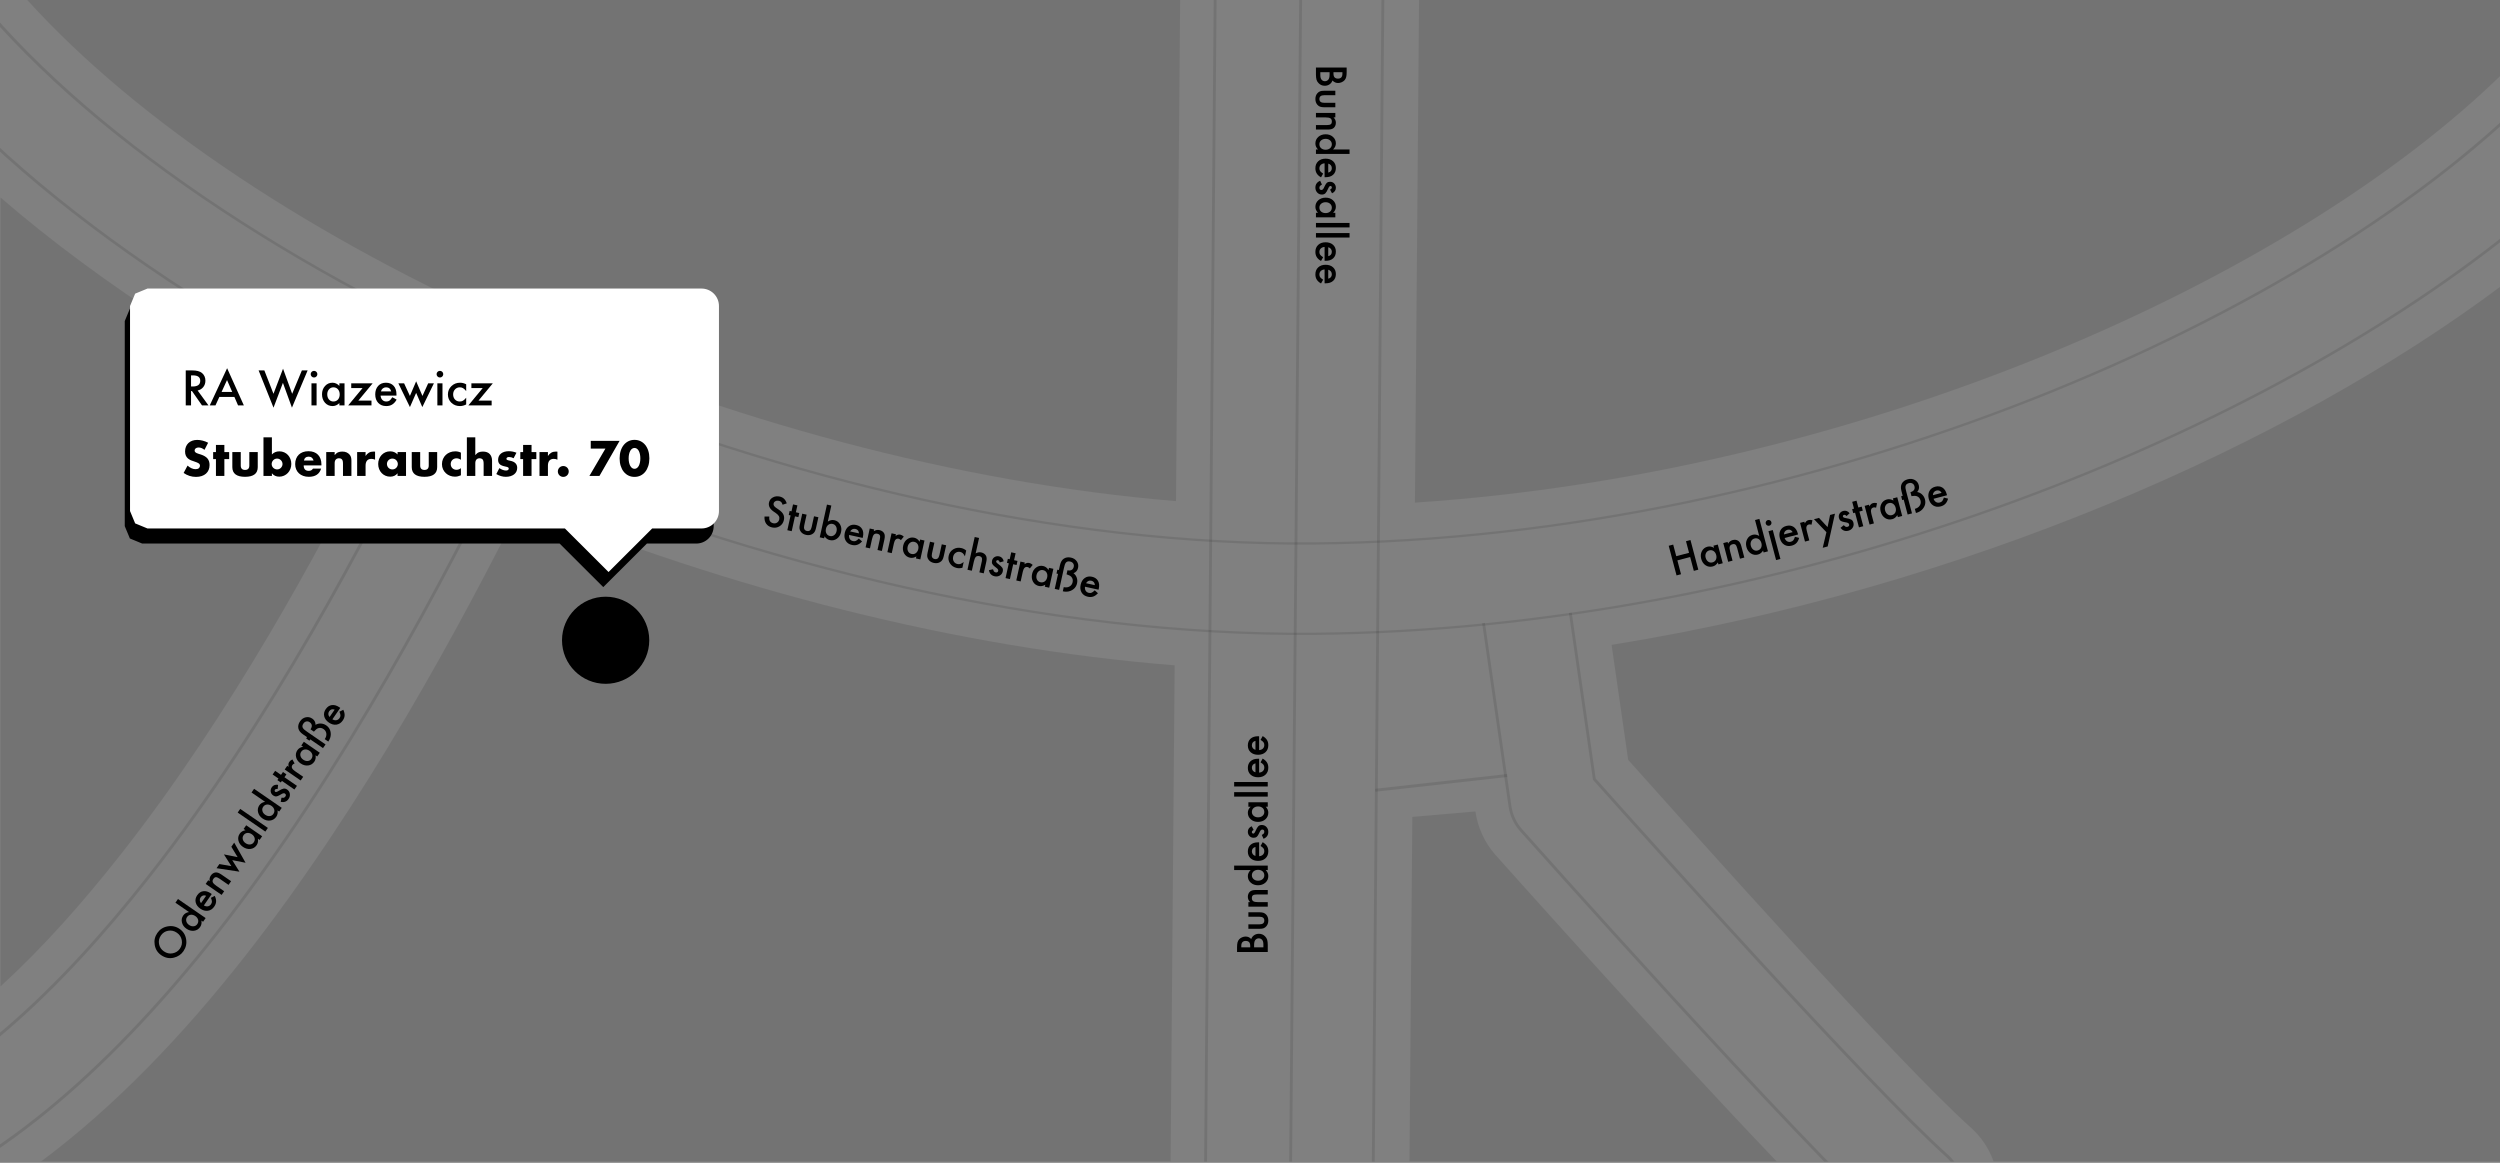 <?xml version="1.0" encoding="UTF-8" standalone="no"?>
<!DOCTYPE svg PUBLIC "-//W3C//DTD SVG 1.1//EN" "http://www.w3.org/Graphics/SVG/1.1/DTD/svg11.dtd">
<svg width="100%" height="100%" viewBox="0 0 1720 800" version="1.1" xmlns="http://www.w3.org/2000/svg" xmlns:xlink="http://www.w3.org/1999/xlink" xml:space="preserve" xmlns:serif="http://www.serif.com/" style="fill-rule:evenodd;clip-rule:evenodd;stroke-linecap:square;stroke-miterlimit:2;">
    <rect x="0" y="0" width="1720" height="800" fill="#808080" stroke="none"/>
    <g transform="matrix(1,0,0,1,-2200,-800)">
        <g id="Artboard2" transform="matrix(0.956,0,0,0.444,2200,800)">
            <rect x="0" y="0" width="1800" height="1800" style="fill:none;"/>
            <clipPath id="_clip1">
                <rect x="0" y="0" width="1800" height="1800"/>
            </clipPath>
            <g clip-path="url(#_clip1)">
                <g id="islands" transform="matrix(1.047,0,0,2.333,-41.861,-2399.48)">
                    <g transform="matrix(2.075,0,0,1.336,-754.598,-291.054)">
                        <path d="M1225.39,1028.86C1151.22,1144.89 984.328,1255.61 818.137,1257.87C650.812,1260.15 448.515,1127.05 371.637,979.978C366.608,970.357 357.497,968.889 351.304,976.701C345.111,984.513 344.166,998.667 349.195,1008.29C430.075,1163.02 642.353,1305.18 818.39,1302.78C970.059,1300.72 1121.99,1211.43 1210.38,1108.11C1223.75,1092.48 1235.66,1076.52 1245.91,1060.5C1251.53,1051.71 1251.5,1037.48 1245.84,1028.75C1240.17,1020.01 1231.02,1020.06 1225.39,1028.86Z" style="fill:none;stroke:black;stroke-opacity:0.1;stroke-width:1.13px;"/>
                    </g>
                    <path d="M331.199,1308.5C293.072,1383.02 226.703,1506.8 142.305,1610.7C82.05,1684.88 12.899,1749.32 -62.339,1774.91C-78.015,1780.24 -86.414,1797.29 -81.082,1812.97C-75.751,1828.65 -58.696,1837.04 -43.021,1831.71C41.72,1802.89 121.01,1732.07 188.876,1648.53C277.631,1539.26 347.297,1408.86 386.378,1332.37" style="fill:none;stroke:black;stroke-opacity:0.1;stroke-width:1.96px;"/>
                    <path d="M1059.86,1443.31L1077.88,1564.01C1078.77,1569.94 1081.42,1575.47 1085.48,1579.89C1085.48,1579.89 1276.61,1787.38 1339.11,1841.62C1351.61,1852.48 1370.58,1851.14 1381.43,1838.63C1392.28,1826.13 1390.94,1807.16 1378.44,1796.31C1323.75,1748.85 1168.87,1581.76 1135.86,1546.02C1135.86,1546.02 1125.1,1473.99 1119.5,1436.48" style="fill:none;stroke:black;stroke-opacity:0.1;stroke-width:1.96px;"/>
                    <path d="M986.221,1553.27L1075.01,1543.69" style="fill:none;stroke:black;stroke-opacity:0.1;stroke-width:1.96px;stroke-miterlimit:1.5;"/>
                    <path d="M875.564,988.916L868.559,1810.07" style="fill:none;stroke:black;stroke-opacity:0.1;stroke-width:1.96px;"/>
                    <g transform="matrix(1,-2.6026e-05,-2.6026e-05,1.003,55.281,-0.616)">
                        <path d="M928.557,1810.58L935.674,976.26" style="fill:none;stroke:black;stroke-opacity:0.1;stroke-width:1.96px;"/>
                    </g>
                    <g transform="matrix(1,-2.6026e-05,-2.6026e-05,1.003,58.47,-0.616)">
                        <path d="M875.552,1025.98L868.559,1810.07" style="fill:none;stroke:black;stroke-opacity:0.1;stroke-width:1.96px;"/>
                    </g>
                </g>
                <g id="streetLines" transform="matrix(1.047,0,0,2.333,-41.861,-2399.48)">
                    <g transform="matrix(2.513,0,0,3.809,-7010.03,-6919.08)">
                        <path d="M2816.69,2289.03L3125.6,2289.03L3126.71,2202.54C3067.13,2199.53 3004.75,2189.21 2947.99,2174.42C2931.7,2195.13 2905.27,2226.59 2872.37,2253.31C2855.39,2267.1 2836.63,2279.57 2816.69,2289.03Z" style="fill-opacity:0.1;"/>
                    </g>
                    <g transform="matrix(2.513,0,0,3.809,-7010.03,-6919.08)">
                        <path d="M3190.94,2289.03L3291.35,2289.03C3259.06,2267.52 3214.46,2235.6 3214.46,2235.6C3211.52,2233.49 3209.61,2230.85 3208.97,2228.02L3191.72,2228.97L3190.94,2289.03Z" style="fill-opacity:0.1;"/>
                    </g>
                    <g transform="matrix(2.513,0,0,3.809,-7010.03,-6919.08)">
                        <path d="M3490.05,2289.03L3490.05,2136.16C3431.32,2164.27 3342.06,2189.14 3246.22,2198.97L3250.76,2219.03C3267.17,2230.74 3323.96,2271.4 3344.58,2283.21C3347.43,2284.84 3349.47,2286.85 3350.69,2289.03L3490.05,2289.03Z" style="fill-opacity:0.1;"/>
                    </g>
                    <g transform="matrix(2.513,0,0,3.809,-7010.03,-6919.08)">
                        <path d="M2805.57,2120.97L2805.57,2258.52C2817.24,2251.73 2828.31,2243.74 2838.73,2235.28C2868.62,2211.01 2892.72,2182.53 2908.13,2163.02C2868.69,2150.68 2833.38,2136.28 2805.57,2120.97Z" style="fill-opacity:0.1;"/>
                    </g>
                    <g transform="matrix(2.513,0,0,3.809,-7010.03,-6919.08)">
                        <path d="M3490.05,2099.29L3490.05,2086.48L3193.56,2086.48L3192.43,2174.17C3314.23,2169.04 3432.35,2135.36 3490.05,2099.29Z" style="fill-opacity:0.1;"/>
                    </g>
                    <g transform="matrix(2.513,0,0,3.809,-7010.03,-6919.08)">
                        <path d="M3128.21,2086.48L2812.81,2086.48C2874.09,2129.61 3006.74,2167.56 3127.08,2173.91L3128.21,2086.48Z" style="fill-opacity:0.1;"/>
                    </g>
                </g>
                <g id="spot" transform="matrix(0.562,0,0,1.551,233.256,70.926)">
                    <ellipse cx="360.498" cy="593.936" rx="55.864" ry="43.515"/>
                </g>
                <g id="shadow" transform="matrix(1.047,0,0,2.25,0.652,-1833.22)">
                    <path d="M384.045,1189.11L414.035,1219.1L444.026,1189.11L477.932,1189.11C481.114,1189.11 484.167,1187.85 486.417,1185.6C488.667,1183.35 489.932,1180.29 489.932,1177.11C489.932,1136.14 489.932,1076.84 489.932,1035.88C489.932,1032.69 488.667,1029.64 486.417,1027.39C484.167,1025.14 481.114,1023.88 477.932,1023.88C404.401,1023.88 97.129,1023.88 97.129,1023.88L88.643,1027.39L85.129,1035.88L85.129,1177.11L88.643,1185.6L97.129,1189.11L384.045,1189.11Z"/>
                </g>
                <g id="chatBubble" transform="matrix(1.047,0,0,2.25,4.45,-1856.6)">
                    <path d="M384.045,1189.11L414.035,1219.1L444.026,1189.11L477.932,1189.11C481.114,1189.11 484.167,1187.85 486.417,1185.6C488.667,1183.35 489.932,1180.29 489.932,1177.11C489.932,1136.14 489.932,1076.84 489.932,1035.88C489.932,1032.69 488.667,1029.64 486.417,1027.39C484.167,1025.14 481.114,1023.88 477.932,1023.88C404.401,1023.88 97.129,1023.88 97.129,1023.88L88.643,1027.39L85.129,1035.88L85.129,1177.11L88.643,1185.6L97.129,1189.11L384.045,1189.11Z" style="fill:white;"/>
                </g>
                <g id="textOutline">
                    <g transform="matrix(1.047,0,0,2.25,-385.878,1562.85)">
                        <path d="M509.113,-384.79C508.431,-385.344 507.748,-385.755 507.065,-386.022C506.383,-386.288 505.721,-386.422 505.081,-386.422C504.271,-386.422 503.609,-386.23 503.097,-385.846C502.585,-385.462 502.329,-384.96 502.329,-384.342C502.329,-383.915 502.457,-383.563 502.713,-383.286C502.969,-383.008 503.305,-382.768 503.721,-382.566C504.137,-382.363 504.607,-382.187 505.129,-382.038C505.652,-381.888 506.169,-381.728 506.681,-381.558C508.729,-380.875 510.228,-379.963 511.177,-378.822C512.127,-377.68 512.601,-376.192 512.601,-374.358C512.601,-373.12 512.393,-372 511.977,-370.998C511.561,-369.995 510.953,-369.136 510.153,-368.422C509.353,-367.707 508.372,-367.152 507.209,-366.758C506.047,-366.363 504.729,-366.166 503.257,-366.166C500.207,-366.166 497.38,-367.072 494.777,-368.886L497.465,-373.942C498.404,-373.11 499.332,-372.491 500.249,-372.086C501.167,-371.68 502.073,-371.478 502.969,-371.478C503.993,-371.478 504.756,-371.712 505.257,-372.182C505.759,-372.651 506.009,-373.184 506.009,-373.782C506.009,-374.144 505.945,-374.459 505.817,-374.726C505.689,-374.992 505.476,-375.238 505.177,-375.462C504.879,-375.686 504.489,-375.894 504.009,-376.086C503.529,-376.278 502.948,-376.491 502.265,-376.726C501.455,-376.982 500.66,-377.264 499.881,-377.574C499.103,-377.883 498.409,-378.294 497.801,-378.806C497.193,-379.318 496.703,-379.963 496.329,-380.742C495.956,-381.52 495.769,-382.507 495.769,-383.702C495.769,-384.896 495.967,-385.979 496.361,-386.95C496.756,-387.92 497.311,-388.752 498.025,-389.446C498.74,-390.139 499.615,-390.678 500.649,-391.062C501.684,-391.446 502.841,-391.638 504.121,-391.638C505.316,-391.638 506.564,-391.472 507.865,-391.142C509.167,-390.811 510.415,-390.326 511.609,-389.686L509.113,-384.79Z" style="fill-rule:nonzero;"/>
                        <path d="M522.777,-378.422L522.777,-366.838L516.985,-366.838L516.985,-378.422L515.065,-378.422L515.065,-383.254L516.985,-383.254L516.985,-388.182L522.777,-388.182L522.777,-383.254L526.073,-383.254L526.073,-378.422L522.777,-378.422Z" style="fill-rule:nonzero;"/>
                        <path d="M534.041,-383.254L534.041,-374.006C534.041,-371.979 535.023,-370.966 536.985,-370.966C538.948,-370.966 539.929,-371.979 539.929,-374.006L539.929,-383.254L545.721,-383.254L545.721,-372.886C545.721,-370.667 544.991,-369.003 543.529,-367.894C542.068,-366.784 539.887,-366.23 536.985,-366.23C534.084,-366.23 531.903,-366.784 530.441,-367.894C528.98,-369.003 528.249,-370.667 528.249,-372.886L528.249,-383.254L534.041,-383.254Z" style="fill-rule:nonzero;"/>
                        <path d="M562.745,-374.998C562.745,-375.51 562.649,-375.995 562.457,-376.454C562.265,-376.912 561.999,-377.312 561.657,-377.654C561.316,-377.995 560.921,-378.267 560.473,-378.47C560.025,-378.672 559.535,-378.774 559.001,-378.774C558.489,-378.774 558.009,-378.678 557.561,-378.486C557.113,-378.294 556.724,-378.027 556.393,-377.686C556.063,-377.344 555.796,-376.944 555.593,-376.486C555.391,-376.027 555.289,-375.542 555.289,-375.03C555.289,-374.518 555.385,-374.038 555.577,-373.59C555.769,-373.142 556.036,-372.752 556.377,-372.422C556.719,-372.091 557.119,-371.824 557.577,-371.622C558.036,-371.419 558.521,-371.318 559.033,-371.318C559.545,-371.318 560.025,-371.414 560.473,-371.606C560.921,-371.798 561.311,-372.064 561.641,-372.406C561.972,-372.747 562.239,-373.142 562.441,-373.59C562.644,-374.038 562.745,-374.507 562.745,-374.998ZM555.449,-393.398L555.449,-381.622C556.815,-383.051 558.521,-383.766 560.569,-383.766C561.785,-383.766 562.9,-383.536 563.913,-383.078C564.927,-382.619 565.791,-382 566.505,-381.222C567.22,-380.443 567.78,-379.526 568.185,-378.47C568.591,-377.414 568.793,-376.288 568.793,-375.094C568.793,-373.878 568.585,-372.736 568.169,-371.67C567.753,-370.603 567.172,-369.675 566.425,-368.886C565.679,-368.096 564.799,-367.472 563.785,-367.014C562.772,-366.555 561.679,-366.326 560.505,-366.326C558.372,-366.326 556.687,-367.104 555.449,-368.662L555.449,-366.838L549.657,-366.838L549.657,-393.398L555.449,-393.398Z" style="fill-rule:nonzero;"/>
                        <path d="M584.089,-377.43C583.897,-378.24 583.503,-378.891 582.905,-379.382C582.308,-379.872 581.583,-380.118 580.729,-380.118C579.833,-380.118 579.103,-379.883 578.537,-379.414C577.972,-378.944 577.615,-378.283 577.465,-377.43L584.089,-377.43ZM577.305,-374.07C577.305,-371.574 578.479,-370.326 580.825,-370.326C582.084,-370.326 583.033,-370.838 583.673,-371.862L589.273,-371.862C588.143,-368.107 585.316,-366.23 580.793,-366.23C579.407,-366.23 578.137,-366.438 576.985,-366.854C575.833,-367.27 574.847,-367.862 574.025,-368.63C573.204,-369.398 572.569,-370.315 572.121,-371.382C571.673,-372.448 571.449,-373.643 571.449,-374.966C571.449,-376.331 571.663,-377.563 572.089,-378.662C572.516,-379.76 573.124,-380.694 573.913,-381.462C574.703,-382.23 575.657,-382.822 576.777,-383.238C577.897,-383.654 579.161,-383.862 580.569,-383.862C581.956,-383.862 583.204,-383.654 584.313,-383.238C585.423,-382.822 586.361,-382.219 587.129,-381.43C587.897,-380.64 588.484,-379.675 588.889,-378.534C589.295,-377.392 589.497,-376.107 589.497,-374.678L589.497,-374.07L577.305,-374.07Z" style="fill-rule:nonzero;"/>
                        <path d="M592.793,-383.254L598.585,-383.254L598.585,-381.174C599.375,-382.134 600.175,-382.779 600.985,-383.11C601.796,-383.44 602.745,-383.606 603.833,-383.606C604.985,-383.606 605.972,-383.419 606.793,-383.046C607.615,-382.672 608.313,-382.144 608.889,-381.462C609.359,-380.907 609.679,-380.288 609.849,-379.606C610.02,-378.923 610.105,-378.144 610.105,-377.27L610.105,-366.838L604.313,-366.838L604.313,-375.126C604.313,-375.936 604.255,-376.592 604.137,-377.094C604.02,-377.595 603.812,-377.995 603.513,-378.294C603.257,-378.55 602.969,-378.731 602.649,-378.838C602.329,-378.944 601.988,-378.998 601.625,-378.998C600.644,-378.998 599.892,-378.704 599.369,-378.118C598.847,-377.531 598.585,-376.694 598.585,-375.606L598.585,-366.838L592.793,-366.838L592.793,-383.254Z" style="fill-rule:nonzero;"/>
                        <path d="M614.041,-383.254L619.833,-383.254L619.833,-380.566C620.452,-381.547 621.209,-382.299 622.105,-382.822C623.001,-383.344 624.047,-383.606 625.241,-383.606L625.737,-383.606C625.919,-383.606 626.127,-383.584 626.361,-383.542L626.361,-378.006C625.593,-378.39 624.761,-378.582 623.865,-378.582C622.521,-378.582 621.513,-378.182 620.841,-377.382C620.169,-376.582 619.833,-375.414 619.833,-373.878L619.833,-366.838L614.041,-366.838L614.041,-383.254Z" style="fill-rule:nonzero;"/>
                        <path d="M634.521,-375.094C634.521,-374.56 634.617,-374.064 634.809,-373.606C635.001,-373.147 635.263,-372.747 635.593,-372.406C635.924,-372.064 636.319,-371.798 636.777,-371.606C637.236,-371.414 637.732,-371.318 638.265,-371.318C638.777,-371.318 639.263,-371.414 639.721,-371.606C640.18,-371.798 640.575,-372.064 640.905,-372.406C641.236,-372.747 641.503,-373.142 641.705,-373.59C641.908,-374.038 642.009,-374.518 642.009,-375.03C642.009,-375.542 641.908,-376.027 641.705,-376.486C641.503,-376.944 641.236,-377.344 640.905,-377.686C640.575,-378.027 640.18,-378.294 639.721,-378.486C639.263,-378.678 638.777,-378.774 638.265,-378.774C637.732,-378.774 637.236,-378.678 636.777,-378.486C636.319,-378.294 635.924,-378.027 635.593,-377.686C635.263,-377.344 635.001,-376.955 634.809,-376.518C634.617,-376.08 634.521,-375.606 634.521,-375.094ZM641.817,-383.254L647.641,-383.254L647.641,-366.838L641.817,-366.838L641.817,-368.662C640.58,-367.104 638.905,-366.326 636.793,-366.326C635.599,-366.326 634.5,-366.544 633.497,-366.982C632.495,-367.419 631.62,-368.032 630.873,-368.822C630.127,-369.611 629.545,-370.539 629.129,-371.606C628.713,-372.672 628.505,-373.835 628.505,-375.094C628.505,-376.267 628.708,-377.382 629.113,-378.438C629.519,-379.494 630.084,-380.416 630.809,-381.206C631.535,-381.995 632.399,-382.619 633.401,-383.078C634.404,-383.536 635.513,-383.766 636.729,-383.766C638.777,-383.766 640.473,-383.051 641.817,-381.622L641.817,-383.254Z" style="fill-rule:nonzero;"/>
                        <path d="M657.369,-383.254L657.369,-374.006C657.369,-371.979 658.351,-370.966 660.313,-370.966C662.276,-370.966 663.257,-371.979 663.257,-374.006L663.257,-383.254L669.049,-383.254L669.049,-372.886C669.049,-370.667 668.319,-369.003 666.857,-367.894C665.396,-366.784 663.215,-366.23 660.313,-366.23C657.412,-366.23 655.231,-366.784 653.769,-367.894C652.308,-369.003 651.577,-370.667 651.577,-372.886L651.577,-383.254L657.369,-383.254Z" style="fill-rule:nonzero;"/>
                        <path d="M685.369,-377.942C684.367,-378.624 683.353,-378.966 682.329,-378.966C681.775,-378.966 681.257,-378.87 680.777,-378.678C680.297,-378.486 679.876,-378.214 679.513,-377.862C679.151,-377.51 678.868,-377.094 678.665,-376.614C678.463,-376.134 678.361,-375.595 678.361,-374.998C678.361,-374.422 678.463,-373.894 678.665,-373.414C678.868,-372.934 679.145,-372.518 679.497,-372.166C679.849,-371.814 680.271,-371.542 680.761,-371.35C681.252,-371.158 681.775,-371.062 682.329,-371.062C683.417,-371.062 684.431,-371.435 685.369,-372.182L685.369,-367.254C683.94,-366.635 682.585,-366.326 681.305,-366.326C680.111,-366.326 678.975,-366.528 677.897,-366.934C676.82,-367.339 675.871,-367.92 675.049,-368.678C674.228,-369.435 673.572,-370.342 673.081,-371.398C672.591,-372.454 672.345,-373.632 672.345,-374.934C672.345,-376.235 672.58,-377.424 673.049,-378.502C673.519,-379.579 674.159,-380.507 674.969,-381.286C675.78,-382.064 676.745,-382.672 677.865,-383.11C678.985,-383.547 680.185,-383.766 681.465,-383.766C682.873,-383.766 684.175,-383.467 685.369,-382.87L685.369,-377.942Z" style="fill-rule:nonzero;"/>
                        <path d="M689.465,-393.398L695.257,-393.398L695.257,-381.174C696.047,-382.134 696.847,-382.779 697.657,-383.11C698.468,-383.44 699.417,-383.606 700.505,-383.606C702.575,-383.606 704.137,-383.035 705.193,-381.894C706.249,-380.752 706.777,-379.211 706.777,-377.27L706.777,-366.838L700.985,-366.838L700.985,-375.126C700.985,-375.958 700.921,-376.63 700.793,-377.142C700.665,-377.654 700.452,-378.048 700.153,-378.326C699.641,-378.774 699.023,-378.998 698.297,-378.998C697.316,-378.998 696.564,-378.704 696.041,-378.118C695.519,-377.531 695.257,-376.694 695.257,-375.606L695.257,-366.838L689.465,-366.838L689.465,-393.398Z" style="fill-rule:nonzero;"/>
                        <path d="M721.593,-379.03C720.527,-379.584 719.481,-379.862 718.457,-379.862C717.924,-379.862 717.492,-379.755 717.161,-379.542C716.831,-379.328 716.665,-379.04 716.665,-378.678C716.665,-378.486 716.692,-378.331 716.745,-378.214C716.799,-378.096 716.916,-377.984 717.097,-377.878C717.279,-377.771 717.545,-377.675 717.897,-377.59C718.249,-377.504 718.713,-377.398 719.289,-377.27C720.889,-376.95 722.084,-376.379 722.873,-375.558C723.663,-374.736 724.057,-373.686 724.057,-372.406C724.057,-371.446 723.865,-370.582 723.481,-369.814C723.097,-369.046 722.564,-368.4 721.881,-367.878C721.199,-367.355 720.377,-366.95 719.417,-366.662C718.457,-366.374 717.401,-366.23 716.249,-366.23C714.031,-366.23 711.844,-366.859 709.689,-368.118L711.801,-372.214C713.423,-371.104 714.959,-370.55 716.409,-370.55C716.943,-370.55 717.38,-370.667 717.721,-370.902C718.063,-371.136 718.233,-371.435 718.233,-371.798C718.233,-372.011 718.207,-372.187 718.153,-372.326C718.1,-372.464 717.988,-372.592 717.817,-372.71C717.647,-372.827 717.396,-372.934 717.065,-373.03C716.735,-373.126 716.303,-373.227 715.769,-373.334C713.977,-373.696 712.724,-374.235 712.009,-374.95C711.295,-375.664 710.937,-376.651 710.937,-377.91C710.937,-378.827 711.108,-379.654 711.449,-380.39C711.791,-381.126 712.281,-381.75 712.921,-382.262C713.561,-382.774 714.335,-383.168 715.241,-383.446C716.148,-383.723 717.156,-383.862 718.265,-383.862C720.079,-383.862 721.839,-383.51 723.545,-382.806L721.593,-379.03Z" style="fill-rule:nonzero;"/>
                        <path d="M733.913,-378.422L733.913,-366.838L728.121,-366.838L728.121,-378.422L726.201,-378.422L726.201,-383.254L728.121,-383.254L728.121,-388.182L733.913,-388.182L733.913,-383.254L737.209,-383.254L737.209,-378.422L733.913,-378.422Z" style="fill-rule:nonzero;"/>
                        <path d="M739.385,-383.254L745.177,-383.254L745.177,-380.566C745.796,-381.547 746.553,-382.299 747.449,-382.822C748.345,-383.344 749.391,-383.606 750.585,-383.606L751.081,-383.606C751.263,-383.606 751.471,-383.584 751.705,-383.542L751.705,-378.006C750.937,-378.39 750.105,-378.582 749.209,-378.582C747.865,-378.582 746.857,-378.182 746.185,-377.382C745.513,-376.582 745.177,-375.414 745.177,-373.878L745.177,-366.838L739.385,-366.838L739.385,-383.254Z" style="fill-rule:nonzero;"/>
                        <path d="M751.993,-369.91C751.993,-370.422 752.089,-370.907 752.281,-371.366C752.473,-371.824 752.74,-372.224 753.081,-372.566C753.423,-372.907 753.823,-373.174 754.281,-373.366C754.74,-373.558 755.225,-373.654 755.737,-373.654C756.249,-373.654 756.735,-373.558 757.193,-373.366C757.652,-373.174 758.052,-372.907 758.393,-372.566C758.735,-372.224 759.001,-371.824 759.193,-371.366C759.385,-370.907 759.481,-370.422 759.481,-369.91C759.481,-369.398 759.385,-368.912 759.193,-368.454C759.001,-367.995 758.735,-367.595 758.393,-367.254C758.052,-366.912 757.652,-366.646 757.193,-366.454C756.735,-366.262 756.249,-366.166 755.737,-366.166C755.225,-366.166 754.74,-366.262 754.281,-366.454C753.823,-366.646 753.423,-366.912 753.081,-367.254C752.74,-367.595 752.473,-367.995 752.281,-368.454C752.089,-368.912 751.993,-369.398 751.993,-369.91Z" style="fill-rule:nonzero;"/>
                        <path d="M784.697,-385.654L774.617,-385.654L774.617,-390.966L794.425,-390.966L780.601,-366.838L773.689,-366.838L784.697,-385.654Z" style="fill-rule:nonzero;"/>
                        <path d="M800.665,-378.934C800.665,-377.867 800.761,-376.896 800.953,-376.022C801.145,-375.147 801.417,-374.39 801.769,-373.75C802.121,-373.11 802.543,-372.614 803.033,-372.262C803.524,-371.91 804.079,-371.734 804.697,-371.734C805.295,-371.734 805.844,-371.91 806.345,-372.262C806.847,-372.614 807.268,-373.11 807.609,-373.75C807.951,-374.39 808.217,-375.147 808.409,-376.022C808.601,-376.896 808.697,-377.867 808.697,-378.934C808.697,-379.979 808.601,-380.944 808.409,-381.83C808.217,-382.715 807.951,-383.472 807.609,-384.102C807.268,-384.731 806.847,-385.222 806.345,-385.574C805.844,-385.926 805.295,-386.102 804.697,-386.102C804.079,-386.102 803.524,-385.926 803.033,-385.574C802.543,-385.222 802.121,-384.731 801.769,-384.102C801.417,-383.472 801.145,-382.715 800.953,-381.83C800.761,-380.944 800.665,-379.979 800.665,-378.934ZM794.457,-378.934C794.457,-380.854 794.708,-382.598 795.209,-384.166C795.711,-385.734 796.415,-387.072 797.321,-388.182C798.228,-389.291 799.305,-390.15 800.553,-390.758C801.801,-391.366 803.183,-391.67 804.697,-391.67C806.191,-391.67 807.567,-391.366 808.825,-390.758C810.084,-390.15 811.161,-389.291 812.057,-388.182C812.953,-387.072 813.652,-385.734 814.153,-384.166C814.655,-382.598 814.905,-380.854 814.905,-378.934C814.905,-377.014 814.655,-375.27 814.153,-373.702C813.652,-372.134 812.953,-370.79 812.057,-369.67C811.161,-368.55 810.084,-367.686 808.825,-367.078C807.567,-366.47 806.191,-366.166 804.697,-366.166C803.183,-366.166 801.801,-366.47 800.553,-367.078C799.305,-367.686 798.228,-368.55 797.321,-369.67C796.415,-370.79 795.711,-372.134 795.209,-373.702C794.708,-375.27 794.457,-377.014 794.457,-378.934Z" style="fill-rule:nonzero;"/>
                    </g>
                    <g transform="matrix(1.047,0,0,2.25,-385.878,1453.62)">
                        <path d="M504.4,-377.119L511.868,-366.838L507.415,-366.838L500.525,-376.713L499.868,-376.713L499.868,-366.838L496.228,-366.838L496.228,-390.963L500.493,-390.963C503.681,-390.963 505.983,-390.364 507.4,-389.166C508.962,-387.833 509.743,-386.072 509.743,-383.885C509.743,-382.176 509.254,-380.708 508.275,-379.478C507.296,-378.249 506.004,-377.463 504.4,-377.119ZM499.868,-379.885L501.025,-379.885C504.473,-379.885 506.197,-381.202 506.197,-383.838C506.197,-386.307 504.519,-387.541 501.165,-387.541L499.868,-387.541L499.868,-379.885Z" style="fill-rule:nonzero;"/>
                        <path d="M529.665,-372.697L519.337,-372.697L516.65,-366.838L512.728,-366.838L524.665,-392.478L536.181,-366.838L532.197,-366.838L529.665,-372.697ZM528.181,-376.119L524.603,-384.322L520.853,-376.119L528.181,-376.119Z" style="fill-rule:nonzero;"/>
                        <path d="M550.259,-390.963L556.54,-374.838L563.103,-392.135L569.384,-374.838L576.056,-390.963L580.009,-390.963L569.228,-365.307L563.025,-382.4L556.556,-365.291L546.306,-390.963L550.259,-390.963Z" style="fill-rule:nonzero;"/>
                        <path d="M586.165,-382.057L586.165,-366.838L582.65,-366.838L582.65,-382.057L586.165,-382.057ZM582.118,-388.385C582.118,-388.999 582.342,-389.531 582.79,-389.978C583.238,-390.426 583.775,-390.65 584.4,-390.65C585.035,-390.65 585.577,-390.426 586.025,-389.978C586.473,-389.541 586.697,-389.004 586.697,-388.369C586.697,-387.734 586.473,-387.192 586.025,-386.744C585.587,-386.296 585.051,-386.072 584.415,-386.072C583.78,-386.072 583.238,-386.296 582.79,-386.744C582.342,-387.192 582.118,-387.739 582.118,-388.385Z" style="fill-rule:nonzero;"/>
                        <path d="M601.837,-382.057L605.368,-382.057L605.368,-366.838L601.837,-366.838L601.837,-368.432C600.389,-367.077 598.832,-366.4 597.165,-366.4C595.061,-366.4 593.322,-367.161 591.947,-368.682C590.582,-370.234 589.9,-372.171 589.9,-374.494C589.9,-376.775 590.582,-378.676 591.947,-380.197C593.311,-381.718 595.019,-382.478 597.072,-382.478C598.842,-382.478 600.431,-381.749 601.837,-380.291L601.837,-382.057ZM593.493,-374.494C593.493,-373.036 593.884,-371.848 594.665,-370.932C595.467,-370.004 596.478,-369.541 597.697,-369.541C598.999,-369.541 600.051,-369.989 600.853,-370.885C601.655,-371.812 602.056,-372.989 602.056,-374.416C602.056,-375.843 601.655,-377.02 600.853,-377.947C600.051,-378.853 599.009,-379.307 597.728,-379.307C596.519,-379.307 595.509,-378.848 594.697,-377.932C593.894,-377.004 593.493,-375.859 593.493,-374.494Z" style="fill-rule:nonzero;"/>
                        <path d="M614.853,-370.15L623.9,-370.15L623.9,-366.838L607.884,-366.838L617.743,-378.775L609.978,-378.775L609.978,-382.057L624.697,-382.057L614.853,-370.15Z" style="fill-rule:nonzero;"/>
                        <path d="M641.056,-373.619L630.15,-373.619C630.243,-372.369 630.65,-371.374 631.368,-370.635C632.087,-369.906 633.009,-369.541 634.134,-369.541C635.009,-369.541 635.733,-369.749 636.306,-370.166C636.868,-370.583 637.509,-371.353 638.228,-372.478L641.197,-370.822C640.738,-370.041 640.254,-369.372 639.743,-368.814C639.233,-368.257 638.686,-367.799 638.103,-367.439C637.519,-367.08 636.889,-366.817 636.212,-366.65C635.535,-366.484 634.801,-366.4 634.009,-366.4C631.738,-366.4 629.915,-367.129 628.54,-368.588C627.165,-370.057 626.478,-372.004 626.478,-374.432C626.478,-376.838 627.144,-378.786 628.478,-380.275C629.822,-381.744 631.603,-382.478 633.822,-382.478C636.061,-382.478 637.832,-381.765 639.134,-380.338C640.426,-378.921 641.072,-376.958 641.072,-374.447L641.056,-373.619ZM637.447,-376.494C636.957,-378.369 635.775,-379.307 633.9,-379.307C633.473,-379.307 633.072,-379.241 632.697,-379.111C632.322,-378.981 631.98,-378.794 631.673,-378.549C631.366,-378.304 631.103,-378.01 630.884,-377.666C630.665,-377.322 630.499,-376.932 630.384,-376.494L637.447,-376.494Z" style="fill-rule:nonzero;"/>
                        <path d="M646.322,-382.057L650.306,-373.369L654.603,-383.447L658.931,-373.369L662.868,-382.057L666.806,-382.057L658.837,-365.697L654.603,-375.494L650.322,-365.697L642.368,-382.057L646.322,-382.057Z" style="fill-rule:nonzero;"/>
                        <path d="M672.697,-382.057L672.697,-366.838L669.181,-366.838L669.181,-382.057L672.697,-382.057ZM668.65,-388.385C668.65,-388.999 668.874,-389.531 669.322,-389.978C669.769,-390.426 670.306,-390.65 670.931,-390.65C671.566,-390.65 672.108,-390.426 672.556,-389.978C673.004,-389.541 673.228,-389.004 673.228,-388.369C673.228,-387.734 673.004,-387.192 672.556,-386.744C672.118,-386.296 671.582,-386.072 670.947,-386.072C670.311,-386.072 669.769,-386.296 669.322,-386.744C668.874,-387.192 668.65,-387.739 668.65,-388.385Z" style="fill-rule:nonzero;"/>
                        <path d="M688.993,-381.4L688.993,-376.728C688.191,-377.708 687.473,-378.379 686.837,-378.744C686.212,-379.119 685.478,-379.307 684.634,-379.307C683.311,-379.307 682.212,-378.843 681.337,-377.916C680.462,-376.989 680.025,-375.827 680.025,-374.432C680.025,-373.004 680.447,-371.833 681.29,-370.916C682.144,-369.999 683.233,-369.541 684.556,-369.541C685.4,-369.541 686.144,-369.723 686.79,-370.088C687.415,-370.442 688.15,-371.129 688.993,-372.15L688.993,-367.51C687.566,-366.77 686.139,-366.4 684.712,-366.4C682.358,-366.4 680.389,-367.161 678.806,-368.682C677.223,-370.213 676.431,-372.114 676.431,-374.385C676.431,-376.656 677.233,-378.572 678.837,-380.135C680.441,-381.697 682.41,-382.478 684.743,-382.478C686.243,-382.478 687.66,-382.119 688.993,-381.4Z" style="fill-rule:nonzero;"/>
                        <path d="M697.447,-370.15L706.493,-370.15L706.493,-366.838L690.478,-366.838L700.337,-378.775L692.572,-378.775L692.572,-382.057L707.29,-382.057L697.447,-370.15Z" style="fill-rule:nonzero;"/>
                    </g>
                    <g transform="matrix(6.40804e-17,-2.25,1.047,1.37773e-16,-1317.98,2667.17)">
                        <path d="M529.787,2130.22L529.787,2109.11L532.959,2109.11C534.372,2109.11 535.497,2109.22 536.336,2109.43C537.184,2109.65 537.899,2110.02 538.482,2110.54C539.075,2111.08 539.544,2111.75 539.891,2112.55C540.246,2113.36 540.424,2114.18 540.424,2115.01C540.424,2116.53 539.845,2117.81 538.687,2118.85C539.809,2119.24 540.693,2119.91 541.34,2120.86C541.996,2121.81 542.324,2122.91 542.324,2124.17C542.324,2125.82 541.741,2127.22 540.574,2128.36C539.872,2129.06 539.084,2129.55 538.209,2129.82C537.252,2130.08 536.053,2130.22 534.613,2130.22L529.787,2130.22ZM532.973,2118.17L533.971,2118.17C535.156,2118.17 536.024,2117.91 536.575,2117.39C537.127,2116.86 537.402,2116.09 537.402,2115.07C537.402,2114.07 537.12,2113.32 536.555,2112.8C535.99,2112.29 535.169,2112.03 534.094,2112.03L532.973,2112.03L532.973,2118.17ZM532.973,2127.22L534.941,2127.22C536.382,2127.22 537.439,2126.94 538.113,2126.37C538.824,2125.76 539.18,2124.99 539.18,2124.05C539.18,2123.14 538.838,2122.37 538.154,2121.75C537.489,2121.14 536.299,2120.84 534.586,2120.84L532.973,2120.84L532.973,2127.22Z" style="fill-rule:nonzero;"/>
                        <path d="M548.832,2116.9L548.832,2124.54C548.832,2126.75 549.702,2127.85 551.443,2127.85C553.184,2127.85 554.055,2126.75 554.055,2124.54L554.055,2116.9L557.131,2116.9L557.131,2124.61C557.131,2125.68 556.999,2126.6 556.734,2127.37C556.479,2128.07 556.037,2128.69 555.408,2129.24C554.369,2130.15 553.048,2130.6 551.443,2130.6C549.848,2130.6 548.531,2130.15 547.492,2129.24C546.854,2128.69 546.403,2128.07 546.139,2127.37C545.883,2126.75 545.756,2125.83 545.756,2124.61L545.756,2116.9L548.832,2116.9Z" style="fill-rule:nonzero;"/>
                        <path d="M561.014,2116.9L564.104,2116.9L564.104,2118.13C565.179,2117.06 566.391,2116.53 567.74,2116.53C569.29,2116.53 570.497,2117.02 571.363,2117.99C572.111,2118.82 572.484,2120.18 572.484,2122.05L572.484,2130.22L569.395,2130.22L569.395,2122.78C569.395,2121.47 569.212,2120.56 568.848,2120.06C568.492,2119.55 567.845,2119.29 566.906,2119.29C565.885,2119.29 565.161,2119.63 564.732,2120.3C564.313,2120.97 564.104,2122.13 564.104,2123.79L564.104,2130.22L561.014,2130.22L561.014,2116.9Z" style="fill-rule:nonzero;"/>
                        <path d="M586.184,2107.12L589.273,2107.12L589.273,2130.22L586.184,2130.22L586.184,2128.82C584.971,2130.01 583.6,2130.6 582.068,2130.6C580.245,2130.6 578.732,2129.93 577.529,2128.6C576.335,2127.24 575.738,2125.55 575.738,2123.52C575.738,2121.53 576.335,2119.87 577.529,2118.54C578.714,2117.2 580.204,2116.53 582,2116.53C583.559,2116.53 584.953,2117.17 586.184,2118.44L586.184,2107.12ZM578.883,2123.52C578.883,2124.79 579.225,2125.83 579.908,2126.63C580.61,2127.45 581.494,2127.85 582.561,2127.85C583.7,2127.85 584.62,2127.46 585.322,2126.68C586.024,2125.86 586.375,2124.83 586.375,2123.59C586.375,2122.34 586.024,2121.31 585.322,2120.49C584.62,2119.7 583.709,2119.3 582.588,2119.3C581.531,2119.3 580.646,2119.71 579.936,2120.51C579.234,2121.32 578.883,2122.32 578.883,2123.52Z" style="fill-rule:nonzero;"/>
                        <path d="M605.283,2124.28L595.74,2124.28C595.822,2125.38 596.178,2126.25 596.807,2126.89C597.436,2127.53 598.242,2127.85 599.227,2127.85C599.992,2127.85 600.626,2127.67 601.127,2127.3C601.619,2126.94 602.18,2126.26 602.809,2125.28L605.406,2126.73C605.005,2127.41 604.581,2128 604.135,2128.49C603.688,2128.97 603.21,2129.38 602.699,2129.69C602.189,2130 601.637,2130.23 601.045,2130.38C600.452,2130.53 599.81,2130.6 599.117,2130.6C597.13,2130.6 595.535,2129.96 594.332,2128.68C593.129,2127.4 592.527,2125.7 592.527,2123.57C592.527,2121.47 593.111,2119.76 594.277,2118.46C595.453,2117.17 597.012,2116.53 598.953,2116.53C600.913,2116.53 602.462,2117.15 603.602,2118.4C604.732,2119.64 605.297,2121.36 605.297,2123.56L605.283,2124.28ZM602.125,2121.77C601.697,2120.13 600.662,2119.3 599.021,2119.3C598.648,2119.3 598.297,2119.36 597.969,2119.48C597.641,2119.59 597.342,2119.75 597.073,2119.97C596.804,2120.18 596.574,2120.44 596.383,2120.74C596.191,2121.04 596.046,2121.38 595.945,2121.77L602.125,2121.77Z" style="fill-rule:nonzero;"/>
                        <path d="M616.385,2119.17L613.842,2120.52C613.441,2119.7 612.944,2119.29 612.352,2119.29C612.069,2119.29 611.827,2119.39 611.627,2119.57C611.426,2119.76 611.326,2120 611.326,2120.29C611.326,2120.8 611.919,2121.31 613.104,2121.81C614.735,2122.51 615.833,2123.16 616.398,2123.75C616.964,2124.34 617.246,2125.14 617.246,2126.14C617.246,2127.43 616.772,2128.5 615.824,2129.37C614.904,2130.19 613.792,2130.6 612.488,2130.6C610.255,2130.6 608.674,2129.51 607.744,2127.33L610.369,2126.11C610.734,2126.75 611.012,2127.16 611.203,2127.33C611.577,2127.68 612.023,2127.85 612.543,2127.85C613.582,2127.85 614.102,2127.38 614.102,2126.43C614.102,2125.88 613.701,2125.37 612.898,2124.9C612.589,2124.74 612.279,2124.59 611.969,2124.45C611.659,2124.3 611.344,2124.15 611.025,2123.99C610.132,2123.56 609.503,2123.12 609.139,2122.68C608.674,2122.13 608.441,2121.41 608.441,2120.54C608.441,2119.38 608.838,2118.42 609.631,2117.66C610.442,2116.91 611.426,2116.53 612.584,2116.53C614.288,2116.53 615.555,2117.41 616.385,2119.17Z" style="fill-rule:nonzero;"/>
                        <path d="M629.824,2116.9L632.914,2116.9L632.914,2130.22L629.824,2130.22L629.824,2128.82C628.557,2130.01 627.195,2130.6 625.736,2130.6C623.895,2130.6 622.373,2129.93 621.17,2128.6C619.976,2127.24 619.379,2125.55 619.379,2123.52C619.379,2121.52 619.976,2119.86 621.17,2118.53C622.364,2117.2 623.859,2116.53 625.654,2116.53C627.204,2116.53 628.594,2117.17 629.824,2118.44L629.824,2116.9ZM622.523,2123.52C622.523,2124.79 622.865,2125.83 623.549,2126.63C624.251,2127.45 625.135,2127.85 626.201,2127.85C627.34,2127.85 628.261,2127.46 628.963,2126.68C629.665,2125.86 630.016,2124.83 630.016,2123.59C630.016,2122.34 629.665,2121.31 628.963,2120.49C628.261,2119.7 627.35,2119.3 626.229,2119.3C625.171,2119.3 624.287,2119.71 623.576,2120.51C622.874,2121.32 622.523,2122.32 622.523,2123.52Z" style="fill-rule:nonzero;"/>
                        <rect x="636.797" y="2107.12" width="3.076" height="23.092" style="fill-rule:nonzero;"/>
                        <rect x="643.77" y="2107.12" width="3.076" height="23.092" style="fill-rule:nonzero;"/>
                        <path d="M662.869,2124.28L653.326,2124.28C653.408,2125.38 653.764,2126.25 654.393,2126.89C655.021,2127.53 655.828,2127.85 656.812,2127.85C657.578,2127.85 658.212,2127.67 658.713,2127.3C659.205,2126.94 659.766,2126.26 660.395,2125.28L662.992,2126.73C662.591,2127.41 662.167,2128 661.721,2128.49C661.274,2128.97 660.796,2129.38 660.285,2129.69C659.775,2130 659.223,2130.23 658.631,2130.38C658.038,2130.53 657.396,2130.6 656.703,2130.6C654.716,2130.6 653.121,2129.96 651.918,2128.68C650.715,2127.4 650.113,2125.7 650.113,2123.57C650.113,2121.47 650.697,2119.76 651.863,2118.46C653.039,2117.17 654.598,2116.53 656.539,2116.53C658.499,2116.53 660.048,2117.15 661.187,2118.4C662.318,2119.64 662.883,2121.36 662.883,2123.56L662.869,2124.28ZM659.711,2121.77C659.283,2120.13 658.248,2119.3 656.607,2119.3C656.234,2119.3 655.883,2119.36 655.555,2119.48C655.227,2119.59 654.928,2119.75 654.659,2119.97C654.39,2120.18 654.16,2120.44 653.969,2120.74C653.777,2121.04 653.632,2121.38 653.531,2121.77L659.711,2121.77Z" style="fill-rule:nonzero;"/>
                        <path d="M678.359,2124.28L668.816,2124.28C668.898,2125.38 669.254,2126.25 669.883,2126.89C670.512,2127.53 671.318,2127.85 672.303,2127.85C673.068,2127.85 673.702,2127.67 674.203,2127.3C674.695,2126.94 675.256,2126.26 675.885,2125.28L678.482,2126.73C678.081,2127.41 677.658,2128 677.211,2128.49C676.764,2128.97 676.286,2129.38 675.775,2129.69C675.265,2130 674.714,2130.23 674.121,2130.38C673.529,2130.53 672.886,2130.6 672.193,2130.6C670.206,2130.6 668.611,2129.96 667.408,2128.68C666.205,2127.4 665.604,2125.7 665.604,2123.57C665.604,2121.47 666.187,2119.76 667.354,2118.46C668.529,2117.17 670.088,2116.53 672.029,2116.53C673.989,2116.53 675.538,2117.15 676.678,2118.4C677.808,2119.64 678.373,2121.36 678.373,2123.56L678.359,2124.28ZM675.201,2121.77C674.773,2120.13 673.738,2119.3 672.098,2119.3C671.724,2119.3 671.373,2119.36 671.045,2119.48C670.717,2119.59 670.418,2119.75 670.149,2119.97C669.881,2120.18 669.65,2120.44 669.459,2120.74C669.268,2121.04 669.122,2121.38 669.021,2121.77L675.201,2121.77Z" style="fill-rule:nonzero;"/>
                    </g>
                    <g transform="matrix(6.40804e-17,2.25,-1.047,1.37773e-16,3177.38,-1087.33)">
                        <path d="M529.787,2130.22L529.787,2109.11L532.959,2109.11C534.372,2109.11 535.497,2109.22 536.336,2109.43C537.184,2109.65 537.899,2110.02 538.482,2110.54C539.075,2111.08 539.544,2111.75 539.891,2112.55C540.246,2113.36 540.424,2114.18 540.424,2115.01C540.424,2116.53 539.845,2117.81 538.687,2118.85C539.809,2119.24 540.693,2119.91 541.34,2120.86C541.996,2121.81 542.324,2122.91 542.324,2124.17C542.324,2125.82 541.741,2127.22 540.574,2128.36C539.872,2129.06 539.084,2129.55 538.209,2129.82C537.252,2130.08 536.053,2130.22 534.613,2130.22L529.787,2130.22ZM532.973,2118.17L533.971,2118.17C535.156,2118.17 536.024,2117.91 536.575,2117.39C537.127,2116.86 537.402,2116.09 537.402,2115.07C537.402,2114.07 537.12,2113.32 536.555,2112.8C535.99,2112.29 535.169,2112.03 534.094,2112.03L532.973,2112.03L532.973,2118.17ZM532.973,2127.22L534.941,2127.22C536.382,2127.22 537.439,2126.94 538.113,2126.37C538.824,2125.76 539.18,2124.99 539.18,2124.05C539.18,2123.14 538.838,2122.37 538.154,2121.75C537.489,2121.14 536.299,2120.84 534.586,2120.84L532.973,2120.84L532.973,2127.22Z" style="fill-rule:nonzero;"/>
                        <path d="M548.832,2116.9L548.832,2124.54C548.832,2126.75 549.702,2127.85 551.443,2127.85C553.184,2127.85 554.055,2126.75 554.055,2124.54L554.055,2116.9L557.131,2116.9L557.131,2124.61C557.131,2125.68 556.999,2126.6 556.734,2127.37C556.479,2128.07 556.037,2128.69 555.408,2129.24C554.369,2130.15 553.048,2130.6 551.443,2130.6C549.848,2130.6 548.531,2130.15 547.492,2129.24C546.854,2128.69 546.403,2128.07 546.139,2127.37C545.883,2126.75 545.756,2125.83 545.756,2124.61L545.756,2116.9L548.832,2116.9Z" style="fill-rule:nonzero;"/>
                        <path d="M561.014,2116.9L564.104,2116.9L564.104,2118.13C565.179,2117.06 566.391,2116.53 567.74,2116.53C569.29,2116.53 570.497,2117.02 571.363,2117.99C572.111,2118.82 572.484,2120.18 572.484,2122.05L572.484,2130.22L569.395,2130.22L569.395,2122.78C569.395,2121.47 569.212,2120.56 568.848,2120.06C568.492,2119.55 567.845,2119.29 566.906,2119.29C565.885,2119.29 565.161,2119.63 564.732,2120.3C564.313,2120.97 564.104,2122.13 564.104,2123.79L564.104,2130.22L561.014,2130.22L561.014,2116.9Z" style="fill-rule:nonzero;"/>
                        <path d="M586.184,2107.12L589.273,2107.12L589.273,2130.22L586.184,2130.22L586.184,2128.82C584.971,2130.01 583.6,2130.6 582.068,2130.6C580.245,2130.6 578.732,2129.93 577.529,2128.6C576.335,2127.24 575.738,2125.55 575.738,2123.52C575.738,2121.53 576.335,2119.87 577.529,2118.54C578.714,2117.2 580.204,2116.53 582,2116.53C583.559,2116.53 584.953,2117.17 586.184,2118.44L586.184,2107.12ZM578.883,2123.52C578.883,2124.79 579.225,2125.83 579.908,2126.63C580.61,2127.45 581.494,2127.85 582.561,2127.85C583.7,2127.85 584.62,2127.46 585.322,2126.68C586.024,2125.86 586.375,2124.83 586.375,2123.59C586.375,2122.34 586.024,2121.31 585.322,2120.49C584.62,2119.7 583.709,2119.3 582.588,2119.3C581.531,2119.3 580.646,2119.71 579.936,2120.51C579.234,2121.32 578.883,2122.32 578.883,2123.52Z" style="fill-rule:nonzero;"/>
                        <path d="M605.283,2124.28L595.74,2124.28C595.822,2125.38 596.178,2126.25 596.807,2126.89C597.436,2127.53 598.242,2127.85 599.227,2127.85C599.992,2127.85 600.626,2127.67 601.127,2127.3C601.619,2126.94 602.18,2126.26 602.809,2125.28L605.406,2126.73C605.005,2127.41 604.581,2128 604.135,2128.49C603.688,2128.97 603.21,2129.38 602.699,2129.69C602.189,2130 601.637,2130.23 601.045,2130.38C600.452,2130.53 599.81,2130.6 599.117,2130.6C597.13,2130.6 595.535,2129.96 594.332,2128.68C593.129,2127.4 592.527,2125.7 592.527,2123.57C592.527,2121.47 593.111,2119.76 594.277,2118.46C595.453,2117.17 597.012,2116.53 598.953,2116.53C600.913,2116.53 602.462,2117.15 603.602,2118.4C604.732,2119.64 605.297,2121.36 605.297,2123.56L605.283,2124.28ZM602.125,2121.77C601.697,2120.13 600.662,2119.3 599.021,2119.3C598.648,2119.3 598.297,2119.36 597.969,2119.48C597.641,2119.59 597.342,2119.75 597.073,2119.97C596.804,2120.18 596.574,2120.44 596.383,2120.74C596.191,2121.04 596.046,2121.38 595.945,2121.77L602.125,2121.77Z" style="fill-rule:nonzero;"/>
                        <path d="M616.385,2119.17L613.842,2120.52C613.441,2119.7 612.944,2119.29 612.352,2119.29C612.069,2119.29 611.827,2119.39 611.627,2119.57C611.426,2119.76 611.326,2120 611.326,2120.29C611.326,2120.8 611.919,2121.31 613.104,2121.81C614.735,2122.51 615.833,2123.16 616.398,2123.75C616.964,2124.34 617.246,2125.14 617.246,2126.14C617.246,2127.43 616.772,2128.5 615.824,2129.37C614.904,2130.19 613.792,2130.6 612.488,2130.6C610.255,2130.6 608.674,2129.51 607.744,2127.33L610.369,2126.11C610.734,2126.75 611.012,2127.16 611.203,2127.33C611.577,2127.68 612.023,2127.85 612.543,2127.85C613.582,2127.85 614.102,2127.38 614.102,2126.43C614.102,2125.88 613.701,2125.37 612.898,2124.9C612.589,2124.74 612.279,2124.59 611.969,2124.45C611.659,2124.3 611.344,2124.15 611.025,2123.99C610.132,2123.56 609.503,2123.12 609.139,2122.68C608.674,2122.13 608.441,2121.41 608.441,2120.54C608.441,2119.38 608.838,2118.42 609.631,2117.66C610.442,2116.91 611.426,2116.53 612.584,2116.53C614.288,2116.53 615.555,2117.41 616.385,2119.17Z" style="fill-rule:nonzero;"/>
                        <path d="M629.824,2116.9L632.914,2116.9L632.914,2130.22L629.824,2130.22L629.824,2128.82C628.557,2130.01 627.195,2130.6 625.736,2130.6C623.895,2130.6 622.373,2129.93 621.17,2128.6C619.976,2127.24 619.379,2125.55 619.379,2123.52C619.379,2121.52 619.976,2119.86 621.17,2118.53C622.364,2117.2 623.859,2116.53 625.654,2116.53C627.204,2116.53 628.594,2117.17 629.824,2118.44L629.824,2116.9ZM622.523,2123.52C622.523,2124.79 622.865,2125.83 623.549,2126.63C624.251,2127.45 625.135,2127.85 626.201,2127.85C627.34,2127.85 628.261,2127.46 628.963,2126.68C629.665,2125.86 630.016,2124.83 630.016,2123.59C630.016,2122.34 629.665,2121.31 628.963,2120.49C628.261,2119.7 627.35,2119.3 626.229,2119.3C625.171,2119.3 624.287,2119.71 623.576,2120.51C622.874,2121.32 622.523,2122.32 622.523,2123.52Z" style="fill-rule:nonzero;"/>
                        <rect x="636.797" y="2107.12" width="3.076" height="23.092" style="fill-rule:nonzero;"/>
                        <rect x="643.77" y="2107.12" width="3.076" height="23.092" style="fill-rule:nonzero;"/>
                        <path d="M662.869,2124.28L653.326,2124.28C653.408,2125.38 653.764,2126.25 654.393,2126.89C655.021,2127.53 655.828,2127.85 656.812,2127.85C657.578,2127.85 658.212,2127.67 658.713,2127.3C659.205,2126.94 659.766,2126.26 660.395,2125.28L662.992,2126.73C662.591,2127.41 662.167,2128 661.721,2128.49C661.274,2128.97 660.796,2129.38 660.285,2129.69C659.775,2130 659.223,2130.23 658.631,2130.38C658.038,2130.53 657.396,2130.6 656.703,2130.6C654.716,2130.6 653.121,2129.96 651.918,2128.68C650.715,2127.4 650.113,2125.7 650.113,2123.57C650.113,2121.47 650.697,2119.76 651.863,2118.46C653.039,2117.17 654.598,2116.53 656.539,2116.53C658.499,2116.53 660.048,2117.15 661.187,2118.4C662.318,2119.64 662.883,2121.36 662.883,2123.56L662.869,2124.28ZM659.711,2121.77C659.283,2120.13 658.248,2119.3 656.607,2119.3C656.234,2119.3 655.883,2119.36 655.555,2119.48C655.227,2119.59 654.928,2119.75 654.659,2119.97C654.39,2120.18 654.16,2120.44 653.969,2120.74C653.777,2121.04 653.632,2121.38 653.531,2121.77L659.711,2121.77Z" style="fill-rule:nonzero;"/>
                        <path d="M678.359,2124.28L668.816,2124.28C668.898,2125.38 669.254,2126.25 669.883,2126.89C670.512,2127.53 671.318,2127.85 672.303,2127.85C673.068,2127.85 673.702,2127.67 674.203,2127.3C674.695,2126.94 675.256,2126.26 675.885,2125.28L678.482,2126.73C678.081,2127.41 677.658,2128 677.211,2128.49C676.764,2128.97 676.286,2129.38 675.775,2129.69C675.265,2130 674.714,2130.23 674.121,2130.38C673.529,2130.53 672.886,2130.6 672.193,2130.6C670.206,2130.6 668.611,2129.96 667.408,2128.68C666.205,2127.4 665.604,2125.7 665.604,2123.57C665.604,2121.47 666.187,2119.76 667.354,2118.46C668.529,2117.17 670.088,2116.53 672.029,2116.53C673.989,2116.53 675.538,2117.15 676.678,2118.4C677.808,2119.64 678.373,2121.36 678.373,2123.56L678.359,2124.28ZM675.201,2121.77C674.773,2120.13 673.738,2119.3 672.098,2119.3C671.724,2119.3 671.373,2119.36 671.045,2119.48C670.717,2119.59 670.418,2119.75 670.149,2119.97C669.881,2120.18 669.65,2120.44 669.459,2120.74C669.268,2121.04 669.122,2121.38 669.021,2121.77L675.201,2121.77Z" style="fill-rule:nonzero;"/>
                    </g>
                    <g transform="matrix(1.012,-0.574,0.267,2.176,101.634,-3439.63)">
                        <path d="M532.973,2117.36L542.078,2117.36L542.078,2109.11L545.264,2109.11L545.264,2130.22L542.078,2130.22L542.078,2120.36L532.973,2120.36L532.973,2130.22L529.787,2130.22L529.787,2109.11L532.973,2109.11L532.973,2117.36Z" style="fill-rule:nonzero;"/>
                        <path d="M559.551,2116.9L562.641,2116.9L562.641,2130.22L559.551,2130.22L559.551,2128.82C558.284,2130.01 556.921,2130.6 555.463,2130.6C553.622,2130.6 552.1,2129.93 550.896,2128.6C549.702,2127.24 549.105,2125.55 549.105,2123.52C549.105,2121.52 549.702,2119.86 550.896,2118.53C552.09,2117.2 553.585,2116.53 555.381,2116.53C556.93,2116.53 558.32,2117.17 559.551,2118.44L559.551,2116.9ZM552.25,2123.52C552.25,2124.79 552.592,2125.83 553.275,2126.63C553.977,2127.45 554.861,2127.85 555.928,2127.85C557.067,2127.85 557.988,2127.46 558.689,2126.68C559.391,2125.86 559.742,2124.83 559.742,2123.59C559.742,2122.34 559.391,2121.31 558.689,2120.49C557.988,2119.7 557.076,2119.3 555.955,2119.3C554.898,2119.3 554.014,2119.71 553.303,2120.51C552.601,2121.32 552.25,2122.32 552.25,2123.52Z" style="fill-rule:nonzero;"/>
                        <path d="M566.523,2116.9L569.613,2116.9L569.613,2118.13C570.689,2117.06 571.901,2116.53 573.25,2116.53C574.799,2116.53 576.007,2117.02 576.873,2117.99C577.62,2118.82 577.994,2120.18 577.994,2122.05L577.994,2130.22L574.904,2130.22L574.904,2122.78C574.904,2121.47 574.722,2120.56 574.357,2120.06C574.002,2119.55 573.355,2119.29 572.416,2119.29C571.395,2119.29 570.671,2119.63 570.242,2120.3C569.823,2120.97 569.613,2122.13 569.613,2123.79L569.613,2130.22L566.523,2130.22L566.523,2116.9Z" style="fill-rule:nonzero;"/>
                        <path d="M591.693,2107.12L594.783,2107.12L594.783,2130.22L591.693,2130.22L591.693,2128.82C590.481,2130.01 589.109,2130.6 587.578,2130.6C585.755,2130.6 584.242,2129.93 583.039,2128.6C581.845,2127.24 581.248,2125.55 581.248,2123.52C581.248,2121.53 581.845,2119.87 583.039,2118.54C584.224,2117.2 585.714,2116.53 587.51,2116.53C589.068,2116.53 590.463,2117.17 591.693,2118.44L591.693,2107.12ZM584.393,2123.52C584.393,2124.79 584.734,2125.83 585.418,2126.63C586.12,2127.45 587.004,2127.85 588.07,2127.85C589.21,2127.85 590.13,2127.46 590.832,2126.68C591.534,2125.86 591.885,2124.83 591.885,2123.59C591.885,2122.34 591.534,2121.31 590.832,2120.49C590.13,2119.7 589.219,2119.3 588.098,2119.3C587.04,2119.3 586.156,2119.71 585.445,2120.51C584.743,2121.32 584.393,2122.32 584.393,2123.52Z" style="fill-rule:nonzero;"/>
                        <path d="M601.742,2116.9L601.742,2137.46L598.666,2137.46L598.666,2116.9L601.742,2116.9ZM598.201,2111.36C598.201,2110.82 598.397,2110.36 598.789,2109.97C599.181,2109.58 599.65,2109.38 600.197,2109.38C600.753,2109.38 601.227,2109.58 601.619,2109.97C602.011,2110.35 602.207,2110.82 602.207,2111.38C602.207,2111.93 602.011,2112.41 601.619,2112.8C601.236,2113.19 600.767,2113.39 600.211,2113.39C599.655,2113.39 599.181,2113.19 598.789,2112.8C598.397,2112.41 598.201,2111.93 598.201,2111.36Z" style="fill-rule:nonzero;"/>
                        <path d="M617.766,2124.28L608.223,2124.28C608.305,2125.38 608.66,2126.25 609.289,2126.89C609.918,2127.53 610.725,2127.85 611.709,2127.85C612.475,2127.85 613.108,2127.67 613.609,2127.3C614.102,2126.94 614.662,2126.26 615.291,2125.28L617.889,2126.73C617.488,2127.41 617.064,2128 616.617,2128.49C616.171,2128.97 615.692,2129.38 615.182,2129.69C614.671,2130 614.12,2130.23 613.527,2130.38C612.935,2130.53 612.292,2130.6 611.6,2130.6C609.613,2130.6 608.018,2129.96 606.814,2128.68C605.611,2127.4 605.01,2125.7 605.01,2123.57C605.01,2121.47 605.593,2119.76 606.76,2118.46C607.936,2117.17 609.494,2116.53 611.436,2116.53C613.395,2116.53 614.945,2117.15 616.084,2118.4C617.214,2119.64 617.779,2121.36 617.779,2123.56L617.766,2124.28ZM614.607,2121.77C614.179,2120.13 613.145,2119.3 611.504,2119.3C611.13,2119.3 610.779,2119.36 610.451,2119.48C610.123,2119.59 609.825,2119.75 609.556,2119.97C609.287,2120.18 609.057,2120.44 608.865,2120.74C608.674,2121.04 608.528,2121.38 608.428,2121.77L614.607,2121.77Z" style="fill-rule:nonzero;"/>
                        <path d="M621.129,2116.9L624.205,2116.9L624.205,2118.09C624.77,2117.5 625.271,2117.09 625.709,2116.87C626.156,2116.64 626.684,2116.53 627.295,2116.53C628.106,2116.53 628.954,2116.79 629.838,2117.32L628.43,2120.14C627.846,2119.72 627.277,2119.51 626.721,2119.51C625.044,2119.51 624.205,2120.78 624.205,2123.31L624.205,2130.22L621.129,2130.22L621.129,2116.9Z" style="fill-rule:nonzero;"/>
                        <path d="M637.029,2127.74L631.041,2116.9L634.609,2116.9L638.684,2124.55L642.484,2116.9L645.957,2116.9L635.348,2137.46L631.834,2137.46L637.029,2127.74Z" style="fill-rule:nonzero;"/>
                        <path d="M655.787,2119.17L653.244,2120.52C652.843,2119.7 652.346,2119.29 651.754,2119.29C651.471,2119.29 651.23,2119.39 651.029,2119.57C650.829,2119.76 650.729,2120 650.729,2120.29C650.729,2120.8 651.321,2121.31 652.506,2121.81C654.137,2122.51 655.236,2123.16 655.801,2123.75C656.366,2124.34 656.648,2125.14 656.648,2126.14C656.648,2127.43 656.174,2128.5 655.227,2129.37C654.306,2130.19 653.194,2130.6 651.891,2130.6C649.658,2130.6 648.076,2129.51 647.146,2127.33L649.771,2126.11C650.136,2126.75 650.414,2127.16 650.605,2127.33C650.979,2127.68 651.426,2127.85 651.945,2127.85C652.984,2127.85 653.504,2127.38 653.504,2126.43C653.504,2125.88 653.103,2125.37 652.301,2124.9C651.991,2124.74 651.681,2124.59 651.371,2124.45C651.061,2124.3 650.747,2124.15 650.428,2123.99C649.534,2123.56 648.906,2123.12 648.541,2122.68C648.076,2122.13 647.844,2121.41 647.844,2120.54C647.844,2119.38 648.24,2118.42 649.033,2117.66C649.844,2116.91 650.829,2116.53 651.986,2116.53C653.691,2116.53 654.958,2117.41 655.787,2119.17Z" style="fill-rule:nonzero;"/>
                        <path d="M662.582,2119.77L662.582,2130.22L659.506,2130.22L659.506,2119.77L658.193,2119.77L658.193,2116.9L659.506,2116.9L659.506,2112.02L662.582,2112.02L662.582,2116.9L664.975,2116.9L664.975,2119.77L662.582,2119.77Z" style="fill-rule:nonzero;"/>
                        <path d="M667.066,2116.9L670.143,2116.9L670.143,2118.09C670.708,2117.5 671.209,2117.09 671.646,2116.87C672.093,2116.64 672.622,2116.53 673.232,2116.53C674.044,2116.53 674.891,2116.79 675.775,2117.32L674.367,2120.14C673.784,2119.72 673.214,2119.51 672.658,2119.51C670.981,2119.51 670.143,2120.78 670.143,2123.31L670.143,2130.22L667.066,2130.22L667.066,2116.9Z" style="fill-rule:nonzero;"/>
                        <path d="M687.164,2116.9L690.254,2116.9L690.254,2130.22L687.164,2130.22L687.164,2128.82C685.897,2130.01 684.534,2130.6 683.076,2130.6C681.235,2130.6 679.713,2129.93 678.51,2128.6C677.316,2127.24 676.719,2125.55 676.719,2123.52C676.719,2121.52 677.316,2119.86 678.51,2118.53C679.704,2117.2 681.199,2116.53 682.994,2116.53C684.544,2116.53 685.934,2117.17 687.164,2118.44L687.164,2116.9ZM679.863,2123.52C679.863,2124.79 680.205,2125.83 680.889,2126.63C681.59,2127.45 682.475,2127.85 683.541,2127.85C684.68,2127.85 685.601,2127.46 686.303,2126.68C687.005,2125.86 687.355,2124.83 687.355,2123.59C687.355,2122.34 687.005,2121.31 686.303,2120.49C685.601,2119.7 684.689,2119.3 683.568,2119.3C682.511,2119.3 681.627,2119.71 680.916,2120.51C680.214,2121.32 679.863,2122.32 679.863,2123.52Z" style="fill-rule:nonzero;"/>
                        <path d="M694.137,2130.22L694.137,2119.63L693.043,2119.63L693.043,2116.9L694.137,2116.9L694.137,2113.52C694.137,2111.34 694.656,2109.7 695.695,2108.59C696.844,2107.37 698.425,2106.76 700.439,2106.76C702.244,2106.76 703.734,2107.32 704.91,2108.44C706.095,2109.54 706.687,2110.95 706.687,2112.66C706.687,2114.47 705.936,2115.88 704.432,2116.9C705.607,2117.42 706.546,2118.25 707.248,2119.39C707.95,2120.53 708.301,2121.78 708.301,2123.15C708.301,2125.7 707.184,2127.74 704.951,2129.26C703.566,2130.19 701.889,2130.65 699.92,2130.65L699.92,2127.7C701.506,2127.7 702.768,2127.27 703.707,2126.41C704.673,2125.56 705.156,2124.44 705.156,2123.07C705.156,2121.56 704.587,2120.41 703.447,2119.62C702.718,2119.13 701.542,2118.8 699.92,2118.64L699.92,2115.8C701.141,2115.8 702.066,2115.52 702.695,2114.95C703.324,2114.38 703.639,2113.57 703.639,2112.52C703.639,2111.65 703.342,2110.93 702.75,2110.36C702.167,2109.81 701.401,2109.53 700.453,2109.53C699.35,2109.53 698.546,2109.84 698.04,2110.45C697.534,2111.07 697.281,2112.04 697.281,2113.36L697.227,2115.04L697.227,2130.22L694.137,2130.22Z" style="fill-rule:nonzero;"/>
                        <path d="M723.682,2124.28L714.139,2124.28C714.221,2125.38 714.576,2126.25 715.205,2126.89C715.834,2127.53 716.641,2127.85 717.625,2127.85C718.391,2127.85 719.024,2127.67 719.525,2127.3C720.018,2126.94 720.578,2126.26 721.207,2125.28L723.805,2126.73C723.404,2127.41 722.98,2128 722.533,2128.49C722.087,2128.97 721.608,2129.38 721.098,2129.69C720.587,2130 720.036,2130.23 719.443,2130.38C718.851,2130.53 718.208,2130.6 717.516,2130.6C715.529,2130.6 713.934,2129.96 712.73,2128.68C711.527,2127.4 710.926,2125.7 710.926,2123.57C710.926,2121.47 711.509,2119.76 712.676,2118.46C713.852,2117.17 715.41,2116.53 717.352,2116.53C719.311,2116.53 720.861,2117.15 722,2118.4C723.13,2119.64 723.695,2121.36 723.695,2123.56L723.682,2124.28ZM720.523,2121.77C720.095,2120.13 719.061,2119.3 717.42,2119.3C717.046,2119.3 716.695,2119.36 716.367,2119.48C716.039,2119.59 715.741,2119.75 715.472,2119.97C715.203,2120.18 714.973,2120.44 714.781,2120.74C714.59,2121.04 714.444,2121.38 714.344,2121.77L720.523,2121.77Z" style="fill-rule:nonzero;"/>
                    </g>
                    <g transform="matrix(1.022,0.483,-0.225,2.197,487.808,-4122.26)">
                        <path d="M541.723,2112.25L539.139,2113.78C538.656,2112.94 538.195,2112.4 537.758,2112.14C537.302,2111.85 536.714,2111.7 535.994,2111.7C535.11,2111.7 534.376,2111.95 533.793,2112.46C533.21,2112.95 532.918,2113.57 532.918,2114.32C532.918,2115.35 533.684,2116.18 535.215,2116.8L537.32,2117.66C539.034,2118.36 540.287,2119.2 541.08,2120.2C541.873,2121.2 542.27,2122.42 542.27,2123.87C542.27,2125.81 541.622,2127.42 540.328,2128.68C539.025,2129.96 537.407,2130.6 535.475,2130.6C533.643,2130.6 532.13,2130.06 530.936,2128.97C529.76,2127.89 529.026,2126.36 528.734,2124.39L531.961,2123.68C532.107,2124.92 532.362,2125.78 532.727,2126.25C533.383,2127.16 534.34,2127.62 535.598,2127.62C536.591,2127.62 537.416,2127.28 538.072,2126.62C538.729,2125.95 539.057,2125.11 539.057,2124.09C539.057,2123.68 539,2123.3 538.886,2122.96C538.772,2122.62 538.594,2122.31 538.353,2122.02C538.111,2121.73 537.799,2121.46 537.416,2121.21C537.033,2120.96 536.577,2120.72 536.049,2120.49L534.012,2119.65C531.122,2118.43 529.678,2116.64 529.678,2114.29C529.678,2112.7 530.284,2111.38 531.496,2110.31C532.708,2109.23 534.217,2108.7 536.021,2108.7C538.455,2108.7 540.355,2109.88 541.723,2112.25Z" style="fill-rule:nonzero;"/>
                        <path d="M549.174,2119.77L549.174,2130.22L546.098,2130.22L546.098,2119.77L544.785,2119.77L544.785,2116.9L546.098,2116.9L546.098,2112.02L549.174,2112.02L549.174,2116.9L551.566,2116.9L551.566,2119.77L549.174,2119.77Z" style="fill-rule:nonzero;"/>
                        <path d="M556.734,2116.9L556.734,2124.54C556.734,2126.75 557.605,2127.85 559.346,2127.85C561.087,2127.85 561.957,2126.75 561.957,2124.54L561.957,2116.9L565.033,2116.9L565.033,2124.61C565.033,2125.68 564.901,2126.6 564.637,2127.37C564.382,2128.07 563.939,2128.69 563.311,2129.24C562.271,2130.15 560.95,2130.6 559.346,2130.6C557.751,2130.6 556.434,2130.15 555.395,2129.24C554.757,2128.69 554.305,2128.07 554.041,2127.37C553.786,2126.75 553.658,2125.83 553.658,2124.61L553.658,2116.9L556.734,2116.9Z" style="fill-rule:nonzero;"/>
                        <path d="M571.992,2107.12L571.992,2118.44C573.223,2117.17 574.617,2116.53 576.176,2116.53C577.971,2116.53 579.466,2117.2 580.66,2118.54C581.854,2119.87 582.451,2121.53 582.451,2123.52C582.451,2125.57 581.85,2127.26 580.646,2128.6C579.452,2129.93 577.944,2130.6 576.121,2130.6C574.581,2130.6 573.204,2130.01 571.992,2128.82L571.992,2130.22L568.916,2130.22L568.916,2107.12L571.992,2107.12ZM579.307,2123.65C579.307,2122.38 578.96,2121.34 578.268,2120.54C577.566,2119.72 576.686,2119.3 575.629,2119.3C574.499,2119.3 573.578,2119.7 572.867,2120.49C572.165,2121.28 571.814,2122.3 571.814,2123.56C571.814,2124.85 572.161,2125.89 572.854,2126.66C573.546,2127.45 574.458,2127.85 575.588,2127.85C576.654,2127.85 577.538,2127.45 578.24,2126.66C578.951,2125.86 579.307,2124.86 579.307,2123.65Z" style="fill-rule:nonzero;"/>
                        <path d="M597.832,2124.28L588.289,2124.28C588.371,2125.38 588.727,2126.25 589.355,2126.89C589.984,2127.53 590.791,2127.85 591.775,2127.85C592.541,2127.85 593.174,2127.67 593.676,2127.3C594.168,2126.94 594.729,2126.26 595.357,2125.28L597.955,2126.73C597.554,2127.41 597.13,2128 596.684,2128.49C596.237,2128.97 595.758,2129.38 595.248,2129.69C594.738,2130 594.186,2130.23 593.594,2130.38C593.001,2130.53 592.359,2130.6 591.666,2130.6C589.679,2130.6 588.084,2129.96 586.881,2128.68C585.678,2127.4 585.076,2125.7 585.076,2123.57C585.076,2121.47 585.659,2119.76 586.826,2118.46C588.002,2117.17 589.561,2116.53 591.502,2116.53C593.462,2116.53 595.011,2117.15 596.15,2118.4C597.281,2119.64 597.846,2121.36 597.846,2123.56L597.832,2124.28ZM594.674,2121.77C594.245,2120.13 593.211,2119.3 591.57,2119.3C591.197,2119.3 590.846,2119.36 590.518,2119.48C590.189,2119.59 589.891,2119.75 589.622,2119.97C589.353,2120.18 589.123,2120.44 588.932,2120.74C588.74,2121.04 588.594,2121.38 588.494,2121.77L594.674,2121.77Z" style="fill-rule:nonzero;"/>
                        <path d="M601.195,2116.9L604.285,2116.9L604.285,2118.13C605.361,2117.06 606.573,2116.53 607.922,2116.53C609.471,2116.53 610.679,2117.02 611.545,2117.99C612.292,2118.82 612.666,2120.18 612.666,2122.05L612.666,2130.22L609.576,2130.22L609.576,2122.78C609.576,2121.47 609.394,2120.56 609.029,2120.06C608.674,2119.55 608.027,2119.29 607.088,2119.29C606.067,2119.29 605.342,2119.63 604.914,2120.3C604.495,2120.97 604.285,2122.13 604.285,2123.79L604.285,2130.22L601.195,2130.22L601.195,2116.9Z" style="fill-rule:nonzero;"/>
                        <path d="M616.549,2116.9L619.625,2116.9L619.625,2118.09C620.19,2117.5 620.691,2117.09 621.129,2116.87C621.576,2116.64 622.104,2116.53 622.715,2116.53C623.526,2116.53 624.374,2116.79 625.258,2117.32L623.85,2120.14C623.266,2119.72 622.697,2119.51 622.141,2119.51C620.464,2119.51 619.625,2120.78 619.625,2123.31L619.625,2130.22L616.549,2130.22L616.549,2116.9Z" style="fill-rule:nonzero;"/>
                        <path d="M636.646,2116.9L639.736,2116.9L639.736,2130.22L636.646,2130.22L636.646,2128.82C635.38,2130.01 634.017,2130.6 632.559,2130.6C630.717,2130.6 629.195,2129.93 627.992,2128.6C626.798,2127.24 626.201,2125.55 626.201,2123.52C626.201,2121.52 626.798,2119.86 627.992,2118.53C629.186,2117.2 630.681,2116.53 632.477,2116.53C634.026,2116.53 635.416,2117.17 636.646,2118.44L636.646,2116.9ZM629.346,2123.52C629.346,2124.79 629.687,2125.83 630.371,2126.63C631.073,2127.45 631.957,2127.85 633.023,2127.85C634.163,2127.85 635.083,2127.46 635.785,2126.68C636.487,2125.86 636.838,2124.83 636.838,2123.59C636.838,2122.34 636.487,2121.31 635.785,2120.49C635.083,2119.7 634.172,2119.3 633.051,2119.3C631.993,2119.3 631.109,2119.71 630.398,2120.51C629.697,2121.32 629.346,2122.32 629.346,2123.52Z" style="fill-rule:nonzero;"/>
                        <path d="M646.695,2116.9L646.695,2124.54C646.695,2126.75 647.566,2127.85 649.307,2127.85C651.048,2127.85 651.918,2126.75 651.918,2124.54L651.918,2116.9L654.994,2116.9L654.994,2124.61C654.994,2125.68 654.862,2126.6 654.598,2127.37C654.342,2128.07 653.9,2128.69 653.271,2129.24C652.232,2130.15 650.911,2130.6 649.307,2130.6C647.712,2130.6 646.395,2130.15 645.355,2129.24C644.717,2128.69 644.266,2128.07 644.002,2127.37C643.747,2126.75 643.619,2125.83 643.619,2124.61L643.619,2116.9L646.695,2116.9Z" style="fill-rule:nonzero;"/>
                        <path d="M669.24,2117.47L669.24,2121.56C668.538,2120.7 667.909,2120.12 667.354,2119.8C666.807,2119.47 666.164,2119.3 665.426,2119.3C664.268,2119.3 663.307,2119.71 662.541,2120.52C661.775,2121.33 661.393,2122.35 661.393,2123.57C661.393,2124.82 661.762,2125.85 662.5,2126.65C663.247,2127.45 664.2,2127.85 665.357,2127.85C666.096,2127.85 666.747,2127.69 667.312,2127.37C667.859,2127.06 668.502,2126.46 669.24,2125.57L669.24,2129.63C667.992,2130.28 666.743,2130.6 665.494,2130.6C663.434,2130.6 661.712,2129.93 660.326,2128.6C658.941,2127.26 658.248,2125.6 658.248,2123.61C658.248,2121.62 658.95,2119.95 660.354,2118.58C661.757,2117.21 663.48,2116.53 665.521,2116.53C666.834,2116.53 668.074,2116.84 669.24,2117.47Z" style="fill-rule:nonzero;"/>
                        <path d="M672.945,2107.12L676.021,2107.12L676.021,2118.01C677.115,2117.02 678.323,2116.53 679.645,2116.53C681.148,2116.53 682.352,2117.02 683.254,2117.99C684.02,2118.84 684.402,2120.19 684.402,2122.05L684.402,2130.22L681.326,2130.22L681.326,2122.34C681.326,2121.27 681.137,2120.5 680.759,2120.02C680.381,2119.55 679.772,2119.3 678.934,2119.3C677.858,2119.3 677.102,2119.64 676.664,2120.3C676.236,2120.98 676.021,2122.14 676.021,2123.78L676.021,2130.22L672.945,2130.22L672.945,2107.12Z" style="fill-rule:nonzero;"/>
                        <path d="M696.037,2119.17L693.494,2120.52C693.093,2119.7 692.596,2119.29 692.004,2119.29C691.721,2119.29 691.48,2119.39 691.279,2119.57C691.079,2119.76 690.979,2120 690.979,2120.29C690.979,2120.8 691.571,2121.31 692.756,2121.81C694.387,2122.51 695.486,2123.16 696.051,2123.75C696.616,2124.34 696.898,2125.14 696.898,2126.14C696.898,2127.43 696.424,2128.5 695.477,2129.37C694.556,2130.19 693.444,2130.6 692.141,2130.6C689.908,2130.6 688.326,2129.51 687.396,2127.33L690.021,2126.11C690.386,2126.75 690.664,2127.16 690.855,2127.33C691.229,2127.68 691.676,2127.85 692.195,2127.85C693.234,2127.85 693.754,2127.38 693.754,2126.43C693.754,2125.88 693.353,2125.37 692.551,2124.9C692.241,2124.74 691.931,2124.59 691.621,2124.45C691.311,2124.3 690.997,2124.15 690.678,2123.99C689.784,2123.56 689.156,2123.12 688.791,2122.68C688.326,2122.13 688.094,2121.41 688.094,2120.54C688.094,2119.38 688.49,2118.42 689.283,2117.66C690.094,2116.91 691.079,2116.53 692.236,2116.53C693.941,2116.53 695.208,2117.41 696.037,2119.17Z" style="fill-rule:nonzero;"/>
                        <path d="M702.832,2119.77L702.832,2130.22L699.756,2130.22L699.756,2119.77L698.443,2119.77L698.443,2116.9L699.756,2116.9L699.756,2112.02L702.832,2112.02L702.832,2116.9L705.225,2116.9L705.225,2119.77L702.832,2119.77Z" style="fill-rule:nonzero;"/>
                        <path d="M707.316,2116.9L710.393,2116.9L710.393,2118.09C710.958,2117.5 711.459,2117.09 711.896,2116.87C712.343,2116.64 712.872,2116.53 713.482,2116.53C714.294,2116.53 715.141,2116.79 716.025,2117.32L714.617,2120.14C714.034,2119.72 713.464,2119.51 712.908,2119.51C711.231,2119.51 710.393,2120.78 710.393,2123.31L710.393,2130.22L707.316,2130.22L707.316,2116.9Z" style="fill-rule:nonzero;"/>
                        <path d="M727.414,2116.9L730.504,2116.9L730.504,2130.22L727.414,2130.22L727.414,2128.82C726.147,2130.01 724.784,2130.6 723.326,2130.6C721.485,2130.6 719.963,2129.93 718.76,2128.6C717.566,2127.24 716.969,2125.55 716.969,2123.52C716.969,2121.52 717.566,2119.86 718.76,2118.53C719.954,2117.2 721.449,2116.53 723.244,2116.53C724.794,2116.53 726.184,2117.17 727.414,2118.44L727.414,2116.9ZM720.113,2123.52C720.113,2124.79 720.455,2125.83 721.139,2126.63C721.84,2127.45 722.725,2127.85 723.791,2127.85C724.93,2127.85 725.851,2127.46 726.553,2126.68C727.255,2125.86 727.605,2124.83 727.605,2123.59C727.605,2122.34 727.255,2121.31 726.553,2120.49C725.851,2119.7 724.939,2119.3 723.818,2119.3C722.761,2119.3 721.877,2119.71 721.166,2120.51C720.464,2121.32 720.113,2122.32 720.113,2123.52Z" style="fill-rule:nonzero;"/>
                        <path d="M734.387,2130.22L734.387,2119.63L733.293,2119.63L733.293,2116.9L734.387,2116.9L734.387,2113.52C734.387,2111.34 734.906,2109.7 735.945,2108.59C737.094,2107.37 738.675,2106.76 740.689,2106.76C742.494,2106.76 743.984,2107.32 745.16,2108.44C746.345,2109.54 746.937,2110.95 746.937,2112.66C746.937,2114.47 746.186,2115.88 744.682,2116.9C745.857,2117.42 746.796,2118.25 747.498,2119.39C748.2,2120.53 748.551,2121.78 748.551,2123.15C748.551,2125.7 747.434,2127.74 745.201,2129.26C743.816,2130.19 742.139,2130.65 740.17,2130.65L740.17,2127.7C741.756,2127.7 743.018,2127.27 743.957,2126.41C744.923,2125.56 745.406,2124.44 745.406,2123.07C745.406,2121.56 744.837,2120.41 743.697,2119.62C742.968,2119.13 741.792,2118.8 740.17,2118.64L740.17,2115.8C741.391,2115.8 742.316,2115.52 742.945,2114.95C743.574,2114.38 743.889,2113.57 743.889,2112.52C743.889,2111.65 743.592,2110.93 743,2110.36C742.417,2109.81 741.651,2109.53 740.703,2109.53C739.6,2109.53 738.796,2109.84 738.29,2110.45C737.784,2111.07 737.531,2112.04 737.531,2113.36L737.477,2115.04L737.477,2130.22L734.387,2130.22Z" style="fill-rule:nonzero;"/>
                        <path d="M763.932,2124.28L754.389,2124.28C754.471,2125.38 754.826,2126.25 755.455,2126.89C756.084,2127.53 756.891,2127.85 757.875,2127.85C758.641,2127.85 759.274,2127.67 759.775,2127.3C760.268,2126.94 760.828,2126.26 761.457,2125.28L764.055,2126.73C763.654,2127.41 763.23,2128 762.783,2128.49C762.337,2128.97 761.858,2129.38 761.348,2129.69C760.837,2130 760.286,2130.23 759.693,2130.38C759.101,2130.53 758.458,2130.6 757.766,2130.6C755.779,2130.6 754.184,2129.96 752.98,2128.68C751.777,2127.4 751.176,2125.7 751.176,2123.57C751.176,2121.47 751.759,2119.76 752.926,2118.46C754.102,2117.17 755.66,2116.53 757.602,2116.53C759.561,2116.53 761.111,2117.15 762.25,2118.4C763.38,2119.64 763.945,2121.36 763.945,2123.56L763.932,2124.28ZM760.773,2121.77C760.345,2120.13 759.311,2119.3 757.67,2119.3C757.296,2119.3 756.945,2119.36 756.617,2119.48C756.289,2119.59 755.991,2119.75 755.722,2119.97C755.453,2120.18 755.223,2120.44 755.031,2120.74C754.84,2121.04 754.694,2121.38 754.594,2121.77L760.773,2121.77Z" style="fill-rule:nonzero;"/>
                    </g>
                    <g transform="matrix(0.594,-1.852,0.862,1.277,-2025.13,-247.393)">
                        <path d="M528.734,2119.57C528.734,2116.59 529.824,2114.04 532.002,2111.91C534.171,2109.78 536.778,2108.71 539.822,2108.71C542.83,2108.71 545.409,2109.78 547.561,2111.94C549.721,2114.09 550.801,2116.67 550.801,2119.69C550.801,2122.72 549.716,2125.3 547.547,2127.41C545.368,2129.54 542.739,2130.6 539.658,2130.6C536.933,2130.6 534.486,2129.66 532.316,2127.77C529.928,2125.68 528.734,2122.95 528.734,2119.57ZM531.947,2119.61C531.947,2121.94 532.731,2123.86 534.299,2125.36C535.857,2126.87 537.658,2127.62 539.699,2127.62C541.914,2127.62 543.783,2126.85 545.305,2125.32C546.827,2123.77 547.588,2121.89 547.588,2119.66C547.588,2117.41 546.836,2115.52 545.332,2114C543.837,2112.47 541.987,2111.7 539.781,2111.7C537.585,2111.7 535.73,2112.47 534.217,2114C532.704,2115.51 531.947,2117.38 531.947,2119.61Z" style="fill-rule:nonzero;"/>
                        <path d="M564.035,2107.12L567.125,2107.12L567.125,2130.22L564.035,2130.22L564.035,2128.82C562.823,2130.01 561.451,2130.6 559.92,2130.6C558.097,2130.6 556.584,2129.93 555.381,2128.6C554.187,2127.24 553.59,2125.55 553.59,2123.52C553.59,2121.53 554.187,2119.87 555.381,2118.54C556.566,2117.2 558.056,2116.53 559.852,2116.53C561.41,2116.53 562.805,2117.17 564.035,2118.44L564.035,2107.12ZM556.734,2123.52C556.734,2124.79 557.076,2125.83 557.76,2126.63C558.462,2127.45 559.346,2127.85 560.412,2127.85C561.551,2127.85 562.472,2127.46 563.174,2126.68C563.876,2125.86 564.227,2124.83 564.227,2123.59C564.227,2122.34 563.876,2121.31 563.174,2120.49C562.472,2119.7 561.561,2119.3 560.439,2119.3C559.382,2119.3 558.498,2119.71 557.787,2120.51C557.085,2121.32 556.734,2122.32 556.734,2123.52Z" style="fill-rule:nonzero;"/>
                        <path d="M583.135,2124.28L573.592,2124.28C573.674,2125.38 574.029,2126.25 574.658,2126.89C575.287,2127.53 576.094,2127.85 577.078,2127.85C577.844,2127.85 578.477,2127.67 578.979,2127.3C579.471,2126.94 580.031,2126.26 580.66,2125.28L583.258,2126.73C582.857,2127.41 582.433,2128 581.986,2128.49C581.54,2128.97 581.061,2129.38 580.551,2129.69C580.04,2130 579.489,2130.23 578.896,2130.38C578.304,2130.53 577.661,2130.6 576.969,2130.6C574.982,2130.6 573.387,2129.96 572.184,2128.68C570.98,2127.4 570.379,2125.7 570.379,2123.57C570.379,2121.47 570.962,2119.76 572.129,2118.46C573.305,2117.17 574.863,2116.53 576.805,2116.53C578.764,2116.53 580.314,2117.15 581.453,2118.4C582.583,2119.64 583.148,2121.36 583.148,2123.56L583.135,2124.28ZM579.977,2121.77C579.548,2120.13 578.514,2119.3 576.873,2119.3C576.499,2119.3 576.148,2119.36 575.82,2119.48C575.492,2119.59 575.194,2119.75 574.925,2119.97C574.656,2120.18 574.426,2120.44 574.234,2120.74C574.043,2121.04 573.897,2121.38 573.797,2121.77L579.977,2121.77Z" style="fill-rule:nonzero;"/>
                        <path d="M586.498,2116.9L589.588,2116.9L589.588,2118.13C590.663,2117.06 591.876,2116.53 593.225,2116.53C594.774,2116.53 595.982,2117.02 596.848,2117.99C597.595,2118.82 597.969,2120.18 597.969,2122.05L597.969,2130.22L594.879,2130.22L594.879,2122.78C594.879,2121.47 594.697,2120.56 594.332,2120.06C593.977,2119.55 593.329,2119.29 592.391,2119.29C591.37,2119.29 590.645,2119.63 590.217,2120.3C589.798,2120.97 589.588,2122.13 589.588,2123.79L589.588,2130.22L586.498,2130.22L586.498,2116.9Z" style="fill-rule:nonzero;"/>
                        <path d="M603.123,2116.9L606.609,2124.5L610.369,2115.68L614.156,2124.5L617.602,2116.9L621.047,2116.9L614.074,2131.21L610.369,2122.64L606.623,2131.21L599.664,2116.9L603.123,2116.9Z" style="fill-rule:nonzero;"/>
                        <path d="M632.49,2116.9L635.58,2116.9L635.58,2130.22L632.49,2130.22L632.49,2128.82C631.223,2130.01 629.861,2130.6 628.402,2130.6C626.561,2130.6 625.039,2129.93 623.836,2128.6C622.642,2127.24 622.045,2125.55 622.045,2123.52C622.045,2121.52 622.642,2119.86 623.836,2118.53C625.03,2117.2 626.525,2116.53 628.32,2116.53C629.87,2116.53 631.26,2117.17 632.49,2118.44L632.49,2116.9ZM625.189,2123.52C625.189,2124.79 625.531,2125.83 626.215,2126.63C626.917,2127.45 627.801,2127.85 628.867,2127.85C630.007,2127.85 630.927,2127.46 631.629,2126.68C632.331,2125.86 632.682,2124.83 632.682,2123.59C632.682,2122.34 632.331,2121.31 631.629,2120.49C630.927,2119.7 630.016,2119.3 628.895,2119.3C627.837,2119.3 626.953,2119.71 626.242,2120.51C625.54,2121.32 625.189,2122.32 625.189,2123.52Z" style="fill-rule:nonzero;"/>
                        <rect x="639.463" y="2107.12" width="3.076" height="23.092" style="fill-rule:nonzero;"/>
                        <path d="M656.252,2107.12L659.342,2107.12L659.342,2130.22L656.252,2130.22L656.252,2128.82C655.04,2130.01 653.668,2130.6 652.137,2130.6C650.314,2130.6 648.801,2129.93 647.598,2128.6C646.404,2127.24 645.807,2125.55 645.807,2123.52C645.807,2121.53 646.404,2119.87 647.598,2118.54C648.783,2117.2 650.273,2116.53 652.068,2116.53C653.627,2116.53 655.021,2117.17 656.252,2118.44L656.252,2107.12ZM648.951,2123.52C648.951,2124.79 649.293,2125.83 649.977,2126.63C650.678,2127.45 651.562,2127.85 652.629,2127.85C653.768,2127.85 654.689,2127.46 655.391,2126.68C656.092,2125.86 656.443,2124.83 656.443,2123.59C656.443,2122.34 656.092,2121.31 655.391,2120.49C654.689,2119.7 653.777,2119.3 652.656,2119.3C651.599,2119.3 650.715,2119.71 650.004,2120.51C649.302,2121.32 648.951,2122.32 648.951,2123.52Z" style="fill-rule:nonzero;"/>
                        <path d="M670.963,2119.17L668.42,2120.52C668.019,2119.7 667.522,2119.29 666.93,2119.29C666.647,2119.29 666.406,2119.39 666.205,2119.57C666.005,2119.76 665.904,2120 665.904,2120.29C665.904,2120.8 666.497,2121.31 667.682,2121.81C669.313,2122.51 670.411,2123.16 670.977,2123.75C671.542,2124.34 671.824,2125.14 671.824,2126.14C671.824,2127.43 671.35,2128.5 670.402,2129.37C669.482,2130.19 668.37,2130.6 667.066,2130.6C664.833,2130.6 663.252,2129.51 662.322,2127.33L664.947,2126.11C665.312,2126.75 665.59,2127.16 665.781,2127.33C666.155,2127.68 666.602,2127.85 667.121,2127.85C668.16,2127.85 668.68,2127.38 668.68,2126.43C668.68,2125.88 668.279,2125.37 667.477,2124.9C667.167,2124.74 666.857,2124.59 666.547,2124.45C666.237,2124.3 665.923,2124.15 665.604,2123.99C664.71,2123.56 664.081,2123.12 663.717,2122.68C663.252,2122.13 663.02,2121.41 663.02,2120.54C663.02,2119.38 663.416,2118.42 664.209,2117.66C665.02,2116.91 666.005,2116.53 667.162,2116.53C668.867,2116.53 670.133,2117.41 670.963,2119.17Z" style="fill-rule:nonzero;"/>
                        <path d="M677.758,2119.77L677.758,2130.22L674.682,2130.22L674.682,2119.77L673.369,2119.77L673.369,2116.9L674.682,2116.9L674.682,2112.02L677.758,2112.02L677.758,2116.9L680.15,2116.9L680.15,2119.77L677.758,2119.77Z" style="fill-rule:nonzero;"/>
                        <path d="M682.242,2116.9L685.318,2116.9L685.318,2118.09C685.883,2117.5 686.385,2117.09 686.822,2116.87C687.269,2116.64 687.798,2116.53 688.408,2116.53C689.219,2116.53 690.067,2116.79 690.951,2117.32L689.543,2120.14C688.96,2119.72 688.39,2119.51 687.834,2119.51C686.157,2119.51 685.318,2120.78 685.318,2123.31L685.318,2130.22L682.242,2130.22L682.242,2116.9Z" style="fill-rule:nonzero;"/>
                        <path d="M702.34,2116.9L705.43,2116.9L705.43,2130.22L702.34,2130.22L702.34,2128.82C701.073,2130.01 699.71,2130.6 698.252,2130.6C696.411,2130.6 694.889,2129.93 693.686,2128.6C692.492,2127.24 691.895,2125.55 691.895,2123.52C691.895,2121.52 692.492,2119.86 693.686,2118.53C694.88,2117.2 696.374,2116.53 698.17,2116.53C699.719,2116.53 701.109,2117.17 702.34,2118.44L702.34,2116.9ZM695.039,2123.52C695.039,2124.79 695.381,2125.83 696.064,2126.63C696.766,2127.45 697.65,2127.85 698.717,2127.85C699.856,2127.85 700.777,2127.46 701.479,2126.68C702.18,2125.86 702.531,2124.83 702.531,2123.59C702.531,2122.34 702.18,2121.31 701.479,2120.49C700.777,2119.7 699.865,2119.3 698.744,2119.3C697.687,2119.3 696.803,2119.71 696.092,2120.51C695.39,2121.32 695.039,2122.32 695.039,2123.52Z" style="fill-rule:nonzero;"/>
                        <path d="M709.312,2130.22L709.312,2119.63L708.219,2119.63L708.219,2116.9L709.312,2116.9L709.312,2113.52C709.312,2111.34 709.832,2109.7 710.871,2108.59C712.02,2107.37 713.601,2106.76 715.615,2106.76C717.42,2106.76 718.91,2107.32 720.086,2108.44C721.271,2109.54 721.863,2110.95 721.863,2112.66C721.863,2114.47 721.111,2115.88 719.607,2116.9C720.783,2117.42 721.722,2118.25 722.424,2119.39C723.126,2120.53 723.477,2121.78 723.477,2123.15C723.477,2125.7 722.36,2127.74 720.127,2129.26C718.742,2130.19 717.064,2130.65 715.096,2130.65L715.096,2127.7C716.682,2127.7 717.944,2127.27 718.883,2126.41C719.849,2125.56 720.332,2124.44 720.332,2123.07C720.332,2121.56 719.762,2120.41 718.623,2119.62C717.894,2119.13 716.718,2118.8 715.096,2118.64L715.096,2115.8C716.317,2115.8 717.242,2115.52 717.871,2114.95C718.5,2114.38 718.814,2113.57 718.814,2112.52C718.814,2111.65 718.518,2110.93 717.926,2110.36C717.342,2109.81 716.577,2109.53 715.629,2109.53C714.526,2109.53 713.722,2109.84 713.216,2110.45C712.71,2111.07 712.457,2112.04 712.457,2113.36L712.402,2115.04L712.402,2130.22L709.312,2130.22Z" style="fill-rule:nonzero;"/>
                        <path d="M738.857,2124.28L729.314,2124.28C729.396,2125.38 729.752,2126.25 730.381,2126.89C731.01,2127.53 731.816,2127.85 732.801,2127.85C733.566,2127.85 734.2,2127.67 734.701,2127.3C735.193,2126.94 735.754,2126.26 736.383,2125.28L738.98,2126.73C738.579,2127.41 738.156,2128 737.709,2128.49C737.262,2128.97 736.784,2129.38 736.273,2129.69C735.763,2130 735.212,2130.23 734.619,2130.38C734.027,2130.53 733.384,2130.6 732.691,2130.6C730.704,2130.6 729.109,2129.96 727.906,2128.68C726.703,2127.4 726.102,2125.7 726.102,2123.57C726.102,2121.47 726.685,2119.76 727.852,2118.46C729.027,2117.17 730.586,2116.53 732.527,2116.53C734.487,2116.53 736.036,2117.15 737.176,2118.4C738.306,2119.64 738.871,2121.36 738.871,2123.56L738.857,2124.28ZM735.699,2121.77C735.271,2120.13 734.236,2119.3 732.596,2119.3C732.222,2119.3 731.871,2119.36 731.543,2119.48C731.215,2119.59 730.916,2119.75 730.647,2119.97C730.379,2120.18 730.148,2120.44 729.957,2120.74C729.766,2121.04 729.62,2121.38 729.52,2121.77L735.699,2121.77Z" style="fill-rule:nonzero;"/>
                    </g>
                </g>
            </g>
        </g>
    </g>
</svg>
